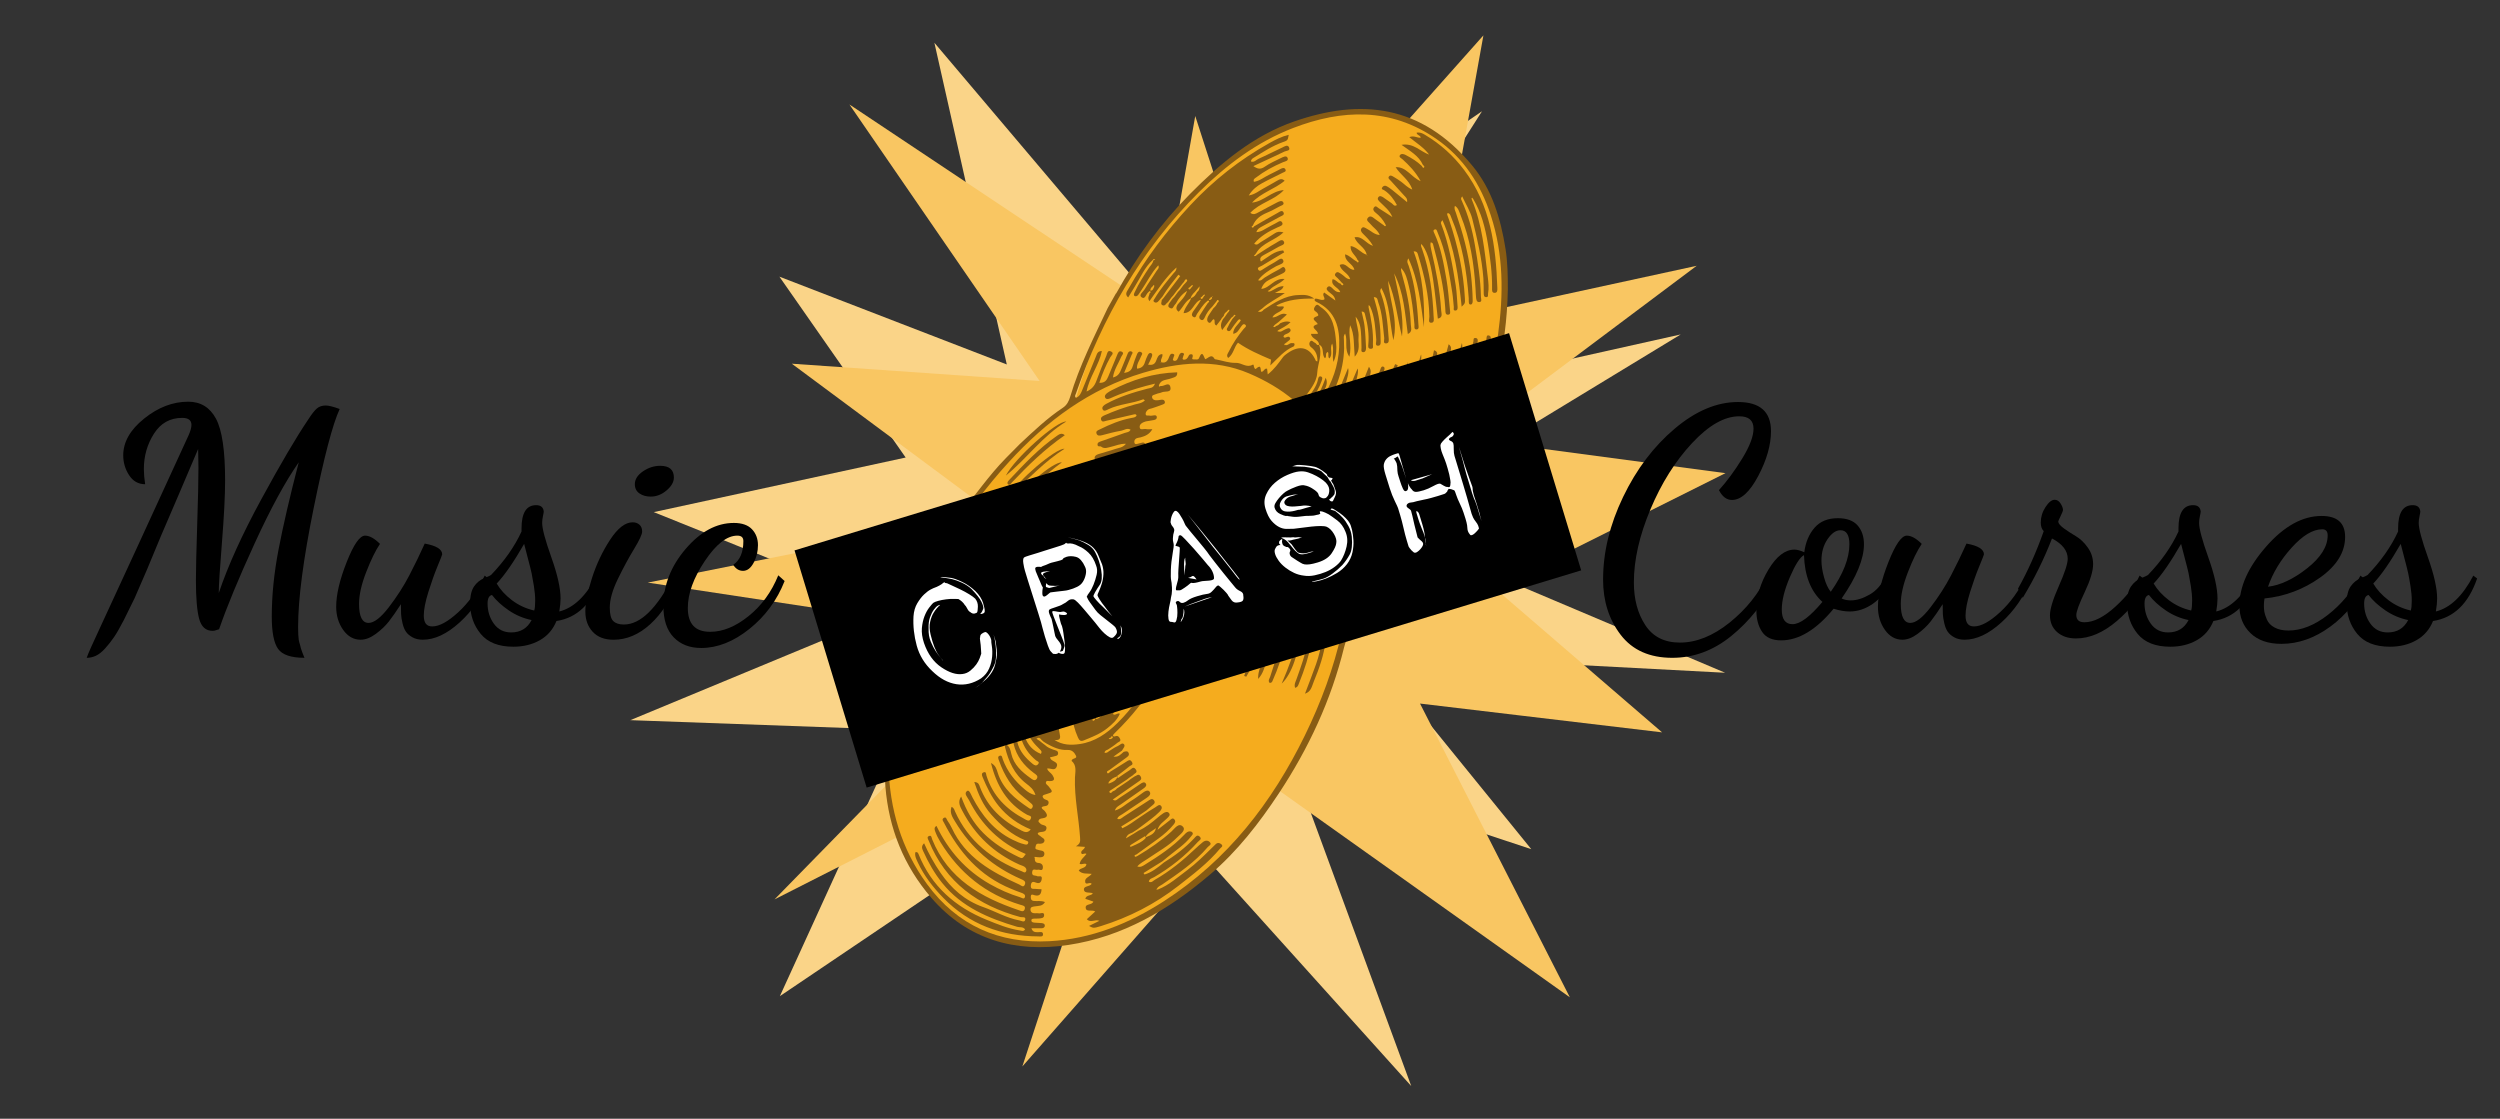 <svg xmlns="http://www.w3.org/2000/svg" width="441.121" height="197.4" viewBox="0 0 441.121 197.4"><rect x="0" y="0" width="441.121" height="197.4" fill="#333333" stroke="none"/><path fill="#FAD488" d="M242.254 115.426l62.14 3.28L241.88 92.25l54.683-33.242-70.13 15.66 35.063-55.038-54.705 37.433-41.92-49.52 12.777 56.766-40.123-15.494 22.28 31.916-44.45 9.63 42.83 17.232-46.965 19.478 47.84 1.728-21.455 46.972 50.742-34.25 2.05 33.045 14.47-31.972 44.145 49.04-20.432-55.573 41.613 13.775"/><path fill="#F9C662" d="M263.78 103.813l40.68-20.327-45.764-6.098 40.68-30.492-46.78 10.163 9.15-50.82-40.678 45.738-10.17-31.51-6.102 34.56-54.916-36.592 33.56 48.787-43.73-3.05 35.594 26.428-61.018 12.198 67.12 10.164L136.66 158.7l64.07-32.525-20.34 62 43.73-49.803L277 175.978l-26.44-51.836 42.71 5.082"/><path fill="#F5AC1E" d="M255.02 24.906c-15.757-13.254-42.22-.463-57.48 26.862-14.384 25.757-13.39 54.095.74 65.36 14.044 11.2 37.254 2.59 53.293-21.18 16.992-25.186 19.096-57.878 3.447-71.042z"/><path fill="#F5AC1E" d="M224.71 66.816c-17.348-9.868-43.41 3.818-58.21 30.568-14.803 26.75-12.74 56.435 4.607 66.303s43.408-3.818 58.21-30.568c14.8-26.75 12.74-56.435-4.608-66.304z"/><g fill-rule="evenodd" clip-rule="evenodd" fill="#885C14"><path d="M266.054 51.066c-.173 10.484-2.723 20.392-7.077 29.912-5.144 11.245-11.79 21.452-20.375 30.373-.775.806-1.173 1.784-1.433 2.848-2.28 9.312-6.265 17.856-11.55 25.835-3.458 5.222-7.285 10.158-12.046 14.22-7.292 6.22-15.435 11.037-25.066 12.48-9.41 1.41-17.81-.924-24.21-8.36-4.81-5.588-7.465-12.172-8.066-19.55-.368-4.508.162-9.008.188-13.494.033-5.636 2.136-10.608 3.598-15.794 1.122-3.98 3-7.688 4.99-11.32 1.354-2.474 2.38-5.146 4.207-7.336 2.775-3.325 5.21-6.93 8.258-10.033l2.477-2.507c2.43-2.26 4.817-4.558 7.598-6.396.708-.47 1.06-1.177 1.29-1.956 1.627-5.446 4.19-10.495 6.603-15.607 1.502-2.603 1.42-2.62 1.502-2.603 3.574-6.42 7.854-12.312 13.023-17.542 5.35-5.412 11.183-10.31 18.422-12.818 11.72-4.062 22.376-2.998 31.354 7.757 3.492 4.182 5.05 9.357 5.902 14.71.38 2.377.413 4.772.412 7.182zm-33.14 19.274c-.14.156-.443.384-.302.504.274.232.447-.062.564-.31l.206-.374c1.72-2.715 2.766-5.687 2.912-8.883.153-3.347-.572-6.384-4.003-8.007-.19-.09-.45-.23-.26-.556.542-.1 1.048.382 1.638.14.17-.405-.464-.776-.023-1.24l1.98 1.416c-.145-.93-.763-1.154-1.18-1.55-.237-.225-.525-.47-.234-.795.278-.31.58-.12.824.124.375.373.72.803 1.452.736-.315-.916-1.747-1.06-1.36-2.277.61.046.88.68 1.434.79.072.194.292.36.402.248.198-.202-.097-.305-.218-.43-.237-.266-.463-.543-.717-.793-.247-.244-.685-.458-.377-.855.343-.444.698-.062 1.032.135.5.294.835.904 1.56.9-.328-1.116-1.636-1.4-1.85-2.508 1.126-.58 1.59.984 2.582.84-.254-1.095-1.724-1.385-1.63-2.722.852.254 1.326.903 1.996 1.24.112.058.186.31.338.137.1-.113.034-.293-.143-.37-.317-.857-1.347-1.375-1.215-2.47 1.164.18 1.8 1.26 2.865 1.55l-.01.154.1-.013-.12-.123c-.217-1.353-1.727-1.812-2.15-3.104 1.387-.285 1.983 1.12 3.26 1.51-.53-.966-1.18-1.542-1.782-2.152-.272-.275-.496-.603-.248-.942.293-.4.642-.07.947.078.722.35 1.287 1.033 2.27 1.102-.386-.898-1.15-1.316-1.655-1.952-.245-.31-.817-.603-.467-1.05.448-.572.91-.11 1.325.2.508.38 1.028.74 1.543 1.11.09.123.21.196.33.068.032-.036-.047-.175-.075-.267-.43-.83-1.037-1.507-1.77-2.082-.308-.243-.516-.557-.232-.917.31-.392.567.007.802.152.82.508 1.62 1.045 2.43 1.57-.462-1.15-1.374-1.84-2.17-2.632-.25-.25-.593-.54-.285-.907.248-.297.603-.094.867.08.498.328.966.702 1.467 1.025.26.166.425.636.92.31-.57-1.037-1.233-1.958-2.236-2.603-.172-.11-.55-.14-.38-.47.13-.252.443-.422.716-.29.39.188.747.453 1.088.724.847.672 1.676 1.368 2.603 2.13.093-.684-.288-.906-.54-1.19-.768-.864-1.552-1.716-2.33-2.574-.203-.226-.587-.454-.315-.783.245-.297.596-.047.86.11.444.264.88.544 1.298.85.59.433 1.077 1.014 1.945 1.37-.554-1.768-2.092-2.572-2.94-3.953 1.895-.114 2.7 1.75 4.422 2.472-.907-1.65-2.028-2.792-3.224-3.878-.21-.192-.684-.36-.437-.715.215-.31.655-.217.99-.043 1.025.536 2.018 1.126 2.855 1.94.105.134.203.432.36.312.24-.182-.018-.358-.162-.503-.708-1.595-2.205-2.393-3.767-3.53 2.174-.358 3.325 1.2 4.876 1.727-.92-1.254-2.254-2.05-3.508-3.082.868-.364 1.42.2 2.04.092-.1-.477-.714-.41-.74-.876.575-.127 1.024.104 1.48.376 2.713 1.61 5.013 3.685 6.903 6.2 4.644 6.175 5.606 13.398 5.86 20.813.013.35.034.835-.42.868-.59.043-.514-.5-.51-.875.032-2.645-.322-5.25-.75-7.85-.456-2.757-1.134-5.435-2.59-7.86-.063-.073-.17-.218-.182-.21-.162.1-.1.238-.04.372 1.818 4.375 2.254 9.038 2.81 13.672.112.948.22 1.908.045 2.864-.044.24.108.636-.31.644-.44.008-.448-.373-.456-.697-.02-.878.007-1.76-.06-2.635-.272-3.557-1.095-7.02-1.954-10.462-.34-1.36-1.15-2.606-1.787-3.99-.32.386-.168.553-.09.726 1.133 2.525 1.878 5.166 2.338 7.89.513 3.034 1.006 6.07 1.062 9.156.005.308.255.835-.27.883-.52.047-.558-.48-.596-.876-.046-.477-.057-.957-.085-1.436-.26-4.484-.955-8.882-2.663-13.07-.23-.56-.358-1.21-.973-1.595-.19.466.037.83.158 1.183 1.22 3.554 2.22 7.158 2.66 10.904.182 1.55.292 3.098.316 4.655.005.304-.063.655-.355.668-.365.017-.32-.378-.34-.648-.01-.16.008-.32-.004-.48-.367-4.876-1.15-9.662-3.073-14.203-.14-.332-.183-.735-.66-.82-.036.156-.088.24-.067.303.113.34.252.67.366 1.007 1.524 4.48 2.506 9.068 2.762 13.8.047.862-.005.865-.577 1.423-.534-5.204-1.218-10.326-3.38-15.267-.376.386-.284.53-.23.676 1.34 3.488 1.984 7.143 2.56 10.81.198 1.257.233 2.54.336 3.812.024.295-.027.625-.372.645-.47.028-.27-.386-.296-.62-.1-.83-.13-1.67-.264-2.497-.58-3.624-1.11-7.262-2.6-10.665-.11-.25-.155-.638-.508-.518-.376.127-.168.446-.053.697 1.178 2.568 1.64 5.333 2.12 8.08.316 1.806.436 3.646.63 5.473.03.3.13.737-.298.784-.494.054-.51-.384-.517-.756-.002-.12-.01-.238-.018-.358-.233-3.766-1.104-7.41-2.086-11.034-.07-.263-.063-.57-.497-.608-.095.482.02.942.128 1.404.816 3.502 1.508 7.026 1.733 10.624.034.53.355 1.225-.592 1.426-.27-2.285-.484-4.546-.82-6.79-.517-3.464-1.22-5.476-2.104-6.395-.125.337.05.617.153.916 1.35 3.843 1.852 7.833 2.027 11.875.02.428.212 1.163-.48 1.12-.513-.03-.255-.728-.265-1.108-.09-3.706-.886-7.278-1.978-10.797-.095-.3-.115-.737-.803-.687 1.636 4.345 1.956 8.82 1.826 13.363-.56-4.084-.938-8.195-2.755-12.134-.367.603-.07.943.05 1.3 1.128 3.363 1.518 6.848 1.722 10.363.02.326.166.863-.326.88-.512.018-.346-.537-.374-.855-.21-2.308-.447-4.614-1.008-6.867-.274-1.105-.494-2.257-1.363-3.117-.015.334.044.64.13.94.84 2.966 1.494 5.967 1.605 9.058.02.548.34 1.266-.536 1.644-.5-3.678-.705-7.354-2.41-10.702.748 3.677 1.77 7.317 1.387 11.136-.838-3.284-1.108-6.696-2.453-9.836.25 3.51 1.816 6.883.928 10.495-.675-3.04-.542-6.26-2.12-9.203-.347.483-.138.763-.034 1.056.873 2.472 1.146 5.047 1.316 7.64.028.43.15 1.038-.43 1.074-.615.04-.303-.594-.34-.91-.252-2.138-.293-4.312-1.06-6.36-.124-.333-.05-.9-.784-.895.102.365.19.698.287 1.028.616 2.082.912 4.21.91 6.38 0 .45.175 1.168-.46 1.17-.587.004-.263-.682-.296-1.053-.183-2.017-.232-4.055-1.123-5.937l-.22-.184c-.008.13-.014.258-.02.386.466 2.148.876 4.305.765 6.52-.016.31.197.826-.392.81-.53-.014-.44-.494-.412-.83.153-1.733-.102-3.42-.552-5.087-.073-.272-.056-.664-.64-.655.184.868.428 1.697.524 2.542.145 1.266.2 2.543.262 3.818.018.36-.074.83-.52.805-.443-.025-.266-.5-.28-.787-.033-.638-.008-1.28-.05-1.917-.076-1.163-.054-2.358-.984-3.57.108 1.408.613 2.51.51 3.665-.096 1.052.403 2.248-.676 3.397-.185-2.062-.007-3.882-.807-5.55-.4 1.766.36 3.543-.127 5.57-.973-1.386-.242-2.82-.753-4.087-.38.455-.188.9-.208 1.31-.02.436.04.875.03 1.31-.104 4.077-1.617 7.687-3.722 11.09-.3.487-.383.776.02 1.33 3.23 4.437 6.142 9.04 7.037 14.612.322 2.01.763 4 1.052 6.014.562 3.918 1.16 7.85-.133 11.76.358.15.46-.212.612-.393 3.6-4.287 6.874-8.802 9.796-13.586 6.282-10.29 10.834-21.218 12.49-33.234.978-7.11.993-14.164-1.28-21.093-1.808-5.513-4.814-10.163-9.627-13.485-8.025-5.54-16.614-5.235-25.256-1.906-6.37 2.453-11.784 6.52-16.61 11.318-10.13 10.07-17.047 22.118-21.706 35.536-.075.217-.297.497.014.75.67-.265.896-.857 1.136-1.454.79-1.958 1.585-3.913 2.393-5.863.174-.418.264-.95 1.04-.932-.526 2.51-2.207 4.56-2.707 7.143.944-.42 1.43-1.028 1.733-1.874.538-1.5 1.156-2.97 1.76-4.443.15-.366.19-1.047.8-.77.685.312.072.713-.112 1.046-.785 1.416-1.402 2.898-1.925 4.495.94.063 1.31-.44 1.578-1.114.503-1.258 1.018-2.51 1.55-3.757.15-.35.304-.88.824-.62.514.254.023.637-.085.897-.493 1.183-1.27 2.255-1.465 3.654.99-.207 1.258-.916 1.54-1.62.354-.885.71-1.77 1.086-2.647.12-.28.362-.464.675-.295.334.18.057.413-.02.602-.41 1.014-.837 2.02-1.31 3.153.9-.106 1.31-.472 1.513-1.163.212-.724.483-1.432.766-2.13.12-.296.336-.597.732-.357.375.227.07.485-.016.72-.257.714-.81 1.337-.72 2.18.8-.06 1.207-.472 1.405-1.167.12-.418.31-.818.496-1.214.102-.22.298-.456.548-.367.354.125.223.484.14.71-.158.442-.396.856-.63 1.34.673.096 1.13 0 1.404-.655.21-.506.33-1.167 1.098-1.223.183.556-.46.972-.15 1.49l-.154.005.03.098.103-.133c.903.223 1.175-.398 1.43-1.06.104-.268.258-.53.61-.435.487.133.118.442.103.67-.013.176-.235.377.016.514.234.127.493.038.634-.17.15-.224.23-.497.34-.748.12-.27.277-.52.622-.43.506.135.093.435.095.66.002.17-.227.345.013.52.55.08.78-.273.973-.693.095-.205.277-.27.494-.25.215.022.21.175.218.343.01.21-.34.594.232.56.304-.02.728.132.87-.226.64-1.604.843-.087 1.112.197.614-.253 1.11-1 1.636-.055.04.074.216.082.333.104 1.135.22 2.278.637 3.402.592 1.03-.042 1.892.938 2.964.34.252-.14.196.245.264.396.08.175.163.477.38.277.957-.89.73.26.885.562.53.027.523-.708 1.04-.528l.112.99c1.11-.85 1.88-1.94 2.67-3.014.208-.282.514-.503.804-.712 2.166-1.554 3.965-1.072 5.016 1.33.022.05.14.06.275.11.05-1.036-.262-1.865-1.092-2.492-.378-.286-.438-.747-.156-1.055.28-.306.533.16.81.255.256.087.33.575.733.33l-.025-.026c.68 1.708-.21 3.343-.304 5.012-.102 1.822-1.517 3.21-2.477 4.742.427.165.653.004.81-.247.642-1.047 1.502-1.975 1.777-3.226.068-.31.125-.746.528-.644.415.105.22.564.135.813-.19.56-.45 1.104-.735 1.625-.4.733-.85 1.44-1.277 2.156-.014.098-.073.246-.033.282.107.095.185 0 .228-.11 1.256-1.2 1.87-2.772 2.54-4.54.647 1.436-.512 2.22-.73 3.23-.09.158-.18.31-.27.462zm.923 11.417c-.075-.5-.122-.85-.182-1.197-.055-.32.042-.557.363-.655.304-.092.42.145.55.347.106.168.21.34.32.504.147.22.385.365.604.225.274-.175.054-.433-.046-.624-.426-.812-.884-1.606-1.306-2.42-3.017-5.813-7.916-9.57-13.766-12.057-6.137-2.61-12.47-1.954-18.668-.1-9.454 2.827-17.1 8.548-23.657 15.706-4.01 4.377-7.58 9.137-10.55 14.34-1.974 3.458-3.85 6.96-5.356 10.62-1.507 3.66-2.523 7.52-3.536 11.358-.292 1.108-.095 2.07.59 2.898.42.508.426.975.31 1.54-.63 3.09-1.323 6.17-1.258 9.353.01.426-.03.848-.65 1.335.077-4.323.326-8.38.977-12.425-.57.198-.586.636-.643.982-.738 4.495-1.28 8.99-1.16 13.58.198 7.69 2.252 14.713 6.806 20.943 5.34 7.308 12.735 10.53 21.584 10.064 7.347-.387 14.062-3.095 20.233-7.075 11.212-7.232 19.06-17.397 24.834-29.204 5.75-11.754 8.896-24.153 8.037-37.37-.023-.36.193-.82-.326-1.038-.46.403-.41.95-.367 1.456.285 3.488-.387 6.928-.498 10.396-.016.51-.076 1.02-.815 1.303.22-3.018.522-5.912.408-8.812-.025-.638.738-1.766-.737-1.923-.025-.003-.086-.274-.035-.325.992-.994-.228-2.14.22-3.185.092-.22.067-.725-.424-.673-.415.044-.196.39-.23.646-.152 1.2-.05 2.39.05 3.58.09 1.084.2 2.15.21 3.253.015 1.987-.333 3.925-.4 5.89-.018.465-.025 1.03-.57 1.408-.207-.708-.127-1.342-.094-1.964.205-3.92.096-7.824-.435-11.715-.08-.607-.162-1.207-.9-1.61.993 5.312.242 10.5-.727 15.695.026-5.286.366-10.576-.76-15.946-.91 1.44-.144 2.683-.124 3.935.06 3.85-.406 7.657-.827 11.47-.04.368.062.968-.495.91-.585-.06-.297-.647-.258-.978.285-2.422.334-4.85.376-7.286.036-2.08-.607-4.096-.408-6.18.032-.327-.133-.803-.576-.77-.425.03-.346.442-.296.763.75 4.842.188 9.636-.523 14.426-.06.408-.133.792-.728.828.71-5.766 1.048-11.496-.813-17.1.573 5.73.795 11.424-.957 17.01-.18-.308-.222-.614-.173-.905.778-4.545.324-9.07-.226-13.59-.026-.215.168-.65-.33-.59-.333.042-.427.325-.422.63.003.2 0 .402.03.598.502 3.193.085 6.384-.063 9.57-.073 1.583-.022 3.206-.6 4.735-.09.238-.022.67-.42.588-.433-.09-.297-.457-.22-.784.496-2.074.598-4.175.553-6.306-.05-2.408-.31-4.792-.564-7.18-.018-.154-.224-.357-.384-.41-.17-.057-.21.17-.247.32-.08.307-.162.596-.132.934.063.712.574 1.61.438 1.994-.534 1.497.034 2.975-.248 4.452-.375 1.955-.32 3.98-.74 5.938-.082.373-.065 1.025-.474.963-.553-.085-.242-.72-.217-1.09.118-1.715.32-3.422.44-5.136.117-1.72.154-3.443-.333-5.168-.86.478-.63 1.217-.605 1.863.115 3.248-.177 6.454-.914 9.62-.07.3-.07.72-.516.668-.506-.06-.312-.518-.24-.753.773-2.562.655-5.22.846-7.84.1-1.404-.215-2.78-.538-4.142-.058-.24-.103-.625-.503-.53-.43.1-.14.46-.178.698-.023.152.034.316.056.474.54 3.837.373 7.65-.39 11.442-.073.36-.002.98-.567.845-.523-.125-.205-.69-.148-1.03.22-1.302.41-2.603.416-3.927.01-2.248-.106-4.485-.517-6.702-.06-.325.063-.86-.396-.803-.47.06-.276.595-.218.915.69 3.803.126 7.565-.337 11.332-.055.445-.197.82-.674.99-.26-.45-.052-.84 0-1.213.478-3.38.767-6.756.023-10.132-.067-.305.09-.9-.416-.824-.522.08-.338.647-.28 1.018.217 1.38.574 2.743.465 4.16-.166 2.15-.338 4.3-.506 6.45-.025.315.007.66-.483.708-.19-3.65.74-7.383-.715-10.998-.537.396-.41.865-.358 1.335.333 3.052.854 6.103.106 9.167-.08.334-.042.86-.49.805-.485-.06-.27-.56-.253-.897.004-.08.015-.16.027-.238.47-2.88.334-5.728-.452-8.543-.063-.226-.018-.534-.333-.537-.373-.004-.412.317-.41.603.003.197.04.398.087.59.686 2.775.26 5.568.133 8.355-.015.326-.088.725-.516.638-.46-.093-.257-.506-.196-.788.188-.865.29-1.733.2-2.618-.26-2.492-.202-5.037-1.304-7.386-.177-.377-.366-.97.066-1.197.476-.25.738.3.98.663.137.205.27.41.41.625.925-.86-1.418-2.18.552-2.768.117.205.21.435.36.614.186.22.203.758.615.573.38-.17.125-.567 0-.843-.327-.724-.134-1.256.467-1.708.48.36.456 1.288 1.043 1.093.64-.214.078-.793-.018-1.215-.08-.348.026-.652.368-.795.38-.16.7-.11.85.352.07.21.12.535.43.44.3-.09.362-.37.305-.69-.056-.31-.094-.64-.046-.95.032-.21.178-.47.354-.58.275-.174.39.15.555.307.22.207.225.832.74.482.37-.25.206-.65.02-.972-.432-.745.03-1.017.632-1.157.623-.145.29.77.85.78.383-.393.428-.877.31-1.414-.07-.306-.153-.606.27-.796.486-.22.646.074.827.4.108.2.174.505.475.42.292-.08.418-.365.45-.654.032-.317.003-.64.04-.957.072-.594.286-.834.813-.306.205.205.394.625.764.394.32-.2.33-.603.34-.976.012-.48-.21-1.006.19-1.44.125.063.2.09.265.132.438.292.7 1.102 1.27.86.592-.25.35-.962.24-1.513-.07-.34.02-.66.354-.813.49-.225.61.193.773.502.144.272.344.47.664.37.364-.113.46-.404.384-.765-.04-.195-.087-.392-.1-.59-.025-.442-.055-1.004.397-1.148.4-.128.43.474.647.73.122.144.172.404.408.375.273-.034.374-.304.44-.52.064-.22.047-.473.032-.71-.022-.376-.02-.767.407-.89.422-.12.478.313.662.552.158.203.242.595.577.494.314-.094.313-.446.235-.72-.124-.438-.29-.962.153-1.2.434-.23.673.387 1.24.657zm7.71 24.737l-.354-.324c-.87 1.272-2.24 2.12-3.013 3.475l.308.265 3.06-3.416z"/><path d="M205.293 152.233c1.98-1.216 3.82-2.605 5.413-4.307.265-.283.523-.73.967-.318.493.46-.086.688-.31.938-2.23 2.486-4.817 4.53-7.7 6.217-.342.2-.862.252-.953.8.482.27.747-.148 1.06-.327 2.653-1.512 4.99-3.436 7.198-5.527.405-.385.826-.754 1.258-1.106.43-.35.944-.375 1.287.037.328.397-.216.598-.413.83-2.27 2.686-5.157 4.624-8.02 6.593-.32.22-.72.34-.926.712l-.134.188.294-.01c1.96-.772 3.508-2.18 5.165-3.41 1.572-1.17 2.956-2.56 4.353-3.933.228-.224.454-.45.69-.666.323-.298.67-.235.97.014.43.356-.033.554-.2.755-2.13 2.577-4.787 4.575-7.397 6.612-4.093 3.195-8.653 5.525-13.605 7.072-1.38.432-1.4.374-2.132-.016.584-.29 1.14-.563 1.834-.908-.823-.324-1.565.452-2.22-.287.45-.414.924-.85 1.478-1.355-.588-.384-1.59.18-1.68-.646-.088-.78 1.114-.423 1.35-1.103-.468-.16-.936-.323-1.415-.49.175-.755 1.025-.45 1.322-.98-.543-.21-1.45.036-1.56-.556-.144-.8 1-.54 1.36-1.107-.31-.41-1.022.294-1.143-.294-.16-.78.754-.905 1.145-1.465-.817-.1-1.66.104-2.29-.57.3-.55 1.25-.344 1.363-1.134-.38-.267-.768.145-1.2-.062.126-.747.792-1.176 1.198-1.748-.325-.25-.738.24-.886-.096-.226-.515.525-.616.618-1.15l-1.59-.11c.797-.457.775-.85.73-1.57-.23-3.532-1.022-7.014-.897-10.593.03-.867.38-2.13-.6-2.887.034-.56 1.07-.34.78-.92-.26-.52-.664-1.064-1.47-1.02-1.363.077-2.567-.477-3.726-1.13l-.562-.36-.345-.317c-.22-.295-.466-.49-.88-.168.218.14.412.266.605.392l.357.297.588.442c.406.406.93.604 1.452.796.364.133.863.143.823.683-.035.466-.524.405-.834.532-.175.07-.38.072-.564.104-.004.862 1.705.675 1.088 1.805-.35.64-1.02.097-1.63.198.16.542.68.746.934 1.142.36.56.536 1.066-.446 1.08-.257.002-.6-.166-.696.21-.08.314.26.46.43.666.863 1.056.863 1.046-.394 1.434-.356.11-.912.202-.435.75.273.31 1.033.196.85.913-.156.604-.855.308-1.193.643-.006.342.325.416.49.614.566.67.712 1.192-.407 1.34-.29.04-.565.11-.65.43-.062.235.185.312.292.463.3.415 1.25.185 1.107.946-.145.76-1.04.395-1.52.75-.03.352.312.397.48.572.263.273.815.41.68.873-.122.412-.605.474-1.012.436-.47-.042-.484.278-.56.594-.105.443.254.41.487.502.11.044.23.064.35.082.43.064.815.2.718.738-.08.446-.473.486-.84.487-.236 0-.473-.045-.71-.07l-.267.01.138.113c-.027.476.027.902.638.938.627.036.873.44.77.97-.106.535-.598.134-.9.23-.342.11-.912-.357-.973.448-.057.733.535.502.87.68.282.148.91-.224.83.455-.068.565-.324.972-1.05.68-.406-.166-.814-.248-.88.49-.072.788.437.583.82.627.348.04.7.045 1.07.065-.042.894-.39 1.292-1.284 1.04-.212-.06-.577-.275-.61.23-.025.386.032.727.514.79.616.08 1.263-.107 1.984.2-.458.773-1.18.653-1.792.758-.36.062-.78.073-.768.56.012.49.36.67.825.657.2-.005.41-.04.597.01.34.088.946-.303.99.268.05.645-.596.615-1.068.654-.2.017-.402-.006-.6.01-.23.02-.556-.012-.58.283-.028.352.303.41.58.433.4.035.8.034 1.197.074.283.027.598.104.59.46-.01.334-.283.453-.59.456-.554.005-1.107 0-1.774 0 .245.726.708.683 1.173.69.325.004.837-.175.875.333.042.55-.5.41-.81.41-6.517-.022-12.21-2.1-16.812-6.827-1.792-1.84-3.362-3.854-4.457-6.197-.264-.567-.582-1.14-.453-1.805.333-.145.473.082.558.292 2.28 5.677 6.468 9.353 12.05 11.62 1.89.77 3.764 1.544 5.793 1.86.335.05.697.256.97-.188-.365-.495-.93-.31-1.392-.446-5.036-1.487-9.794-3.47-13.218-7.713-1.385-1.717-2.467-3.624-3.372-5.635-.202-.45-.387-.878.16-1.394.822 1.88 1.792 3.593 2.91 5.23 1.904 2.782 4.3 4.89 7.527 6.03 2.135.755 4.118 1.93 6.375 2.352.345.065.9.43 1.027-.105.15-.633-.522-.396-.853-.485-7.45-2.018-13.186-6.09-16.17-13.467-.114-.28-.392-.64.03-.827.48-.21.47.317.567.56 2.8 6.98 8.63 10.264 15.29 12.52.328.11.834.41 1.04-.147.234-.64-.34-.68-.75-.805-6.123-1.86-10.765-5.606-14.096-11.035-.377-.615-.697-1.248-.946-1.926-.137-.375-.198-.688.23-.963 2.1 4.367 5.172 7.85 9.403 10.26 1.703.97 3.485 1.762 5.36 2.337.276.086.673.415.83.006.175-.46-.222-.674-.65-.812-.604-.194-1.188-.452-1.778-.692-5.548-2.26-9.183-6.465-11.84-11.658-.132-.255-.447-.582-.05-.836.443-.283.5.217.645.433.29.43.57.873.786 1.342 2.412 5.196 7.028 7.763 11.927 9.978.254.115.732.64.974-.038.193-.542-.202-.723-.658-.92-4.94-2.146-8.854-5.5-11.635-10.12-.452-.752-1.046-1.58-.652-2.64.455.2.49.54.614.815 2.375 5.27 6.563 8.513 11.812 10.572.24.093.53.365.722 0 .17-.323-.022-.645-.3-.825-.262-.17-.584-.24-.873-.37-4.458-2.004-7.825-5.177-10.082-9.503-.374-.72-.86-1.527-.2-2.51.9 2.474 2.114 4.645 3.932 6.458 1.808 1.805 3.932 3.12 6.21 4.214.665.318.675.296 1.265-.53-4.54-1.905-7.826-5.145-10.02-9.51-.255-.507-.998-1.178-.302-1.63.353-.228.686.722.927 1.183 1.65 3.146 3.78 5.815 7.045 7.43.683.34 1.37.64 2.11.815.25.06.505.126.628-.134.192-.406-.208-.46-.432-.55-2.436-.974-4.354-2.643-6.057-4.572-1.44-1.632-2.28-3.587-2.99-5.73.77.018.857.49 1 .866 1.355 3.604 3.967 6.003 7.33 7.696.558.28 1.085.502 1.633-.2-2.25-.92-4.136-2.282-5.654-4.142-1.252-1.534-2.092-3.29-2.843-5.102-.138-.33-.22-.667.154-.818.51-.208.448.295.528.554 1.113 3.572 3.527 6 6.77 7.694.33.172.76.497 1.033-.028.31-.597-.35-.587-.616-.737-3.538-1.996-5.396-5.144-6.387-9.145.85.437 1.004 1.13 1.192 1.728.903 2.864 3.082 4.583 5.42 6.17.214.143.45.38.688-.017.194-.324.033-.532-.184-.723-.42-.368-.845-.732-1.286-1.076-2.155-1.677-3.484-3.91-4.387-6.44-.122-.344-.357-.76.1-.923.423-.15.443.37.538.626.794 2.16 2.163 3.894 3.917 5.347.518.43 1.05.832 1.85.96-.285-.992-.967-1.514-1.645-2.037-2.104-1.625-3.1-3.897-3.716-6.388-.033-.138.04-.303.075-.547.774.35.875 1.046 1.014 1.66.452 1.98 1.85 3.214 3.39 4.318.28.2.794.667 1.13.104.297-.494-.185-.74-.55-1.014-1.742-1.303-3.036-2.93-3.546-5.096-.118-.502-.242-1.004-.02-1.565.585.194.56.713.655 1.147.374 1.693 1.46 2.887 2.75 3.945.326.27.654.373.934.03.345-.42-.173-.515-.363-.67-1.265-1.05-2.173-2.33-2.638-3.91-.068-.23-.353-.534.046-.722.47-.22.527.202.624.48.498 1.427 1.405 2.45 2.822 3.01.266-.432 0-.62-.233-.856-.446-.455-.916-.903-1.28-1.42-.98-1.387-.928-1.635.675-1.993 1.473-.33 2.597-1.393 4.042-1.738l.21.174c-.33.73-.275 1.498-.106 2.23.172.747.19 1.266-.905 1.145 1.444.938 2.942.937 4.438.722 2.683-.386 4.786-1.856 6.67-3.71 2.638-2.6 4.72-5.6 6.46-8.852.412-.772.408-.775 1.164-1.15.37.814-.08 1.442-.443 2.068-2.08 3.57-4.63 6.77-7.6 9.644-.14.136-.265.288-.386.42.063.32.254.26.45.196.457-.153.675.154.824.485.203.45-.275.497-.484.686-.264.238-.568.433-.855.646l-.82.544c-.266.104-.547.19-.6.553.36.11.582-.097.81-.28l.91-.58c.205-.105.403-.228.617-.313.368-.146.764-.685 1.096-.332.31.33-.157.764-.345 1.132l-1.498 1.06c.895.15 1.304-.43 1.796-.84.34-.072.718-.243.892.24.135.375-.154.583-.402.767-1.002.745-2.016 1.476-3.024 2.21-.218.12-.58.235-.333.535.133.16.376-.127.536-.273.942-.584 1.893-1.155 2.823-1.758.355-.23.635-.456.956.054.344.547-.202.596-.422.778-.736.61-1.506 1.18-2.263 1.763.078.103.154.207.23.31.69-.47 1.366-.962 2.075-1.402.31-.192.623-.747 1.063-.13.438.615-.256.69-.457 1.003-.24.164-.482.326-.724.49l-.38.3-.72.48-.714.475-.534.354-.847.55c-.173.1-.39.268-.223.43.22.215.394-.06.55-.214.29-.087.537-.23.71-.487.185-.12.37-.238.556-.356l.764-.515.73-.49.374-.3.72-.48c.34-.095.673-.57 1.025-.043.374.56-.1.787-.448 1.032-1.465 1.03-2.938 2.05-4.43 3.09.492.395.79-.044 1.096-.24 1.272-.822 2.53-1.668 3.778-2.524.326-.223.694-.426.94-.066.244.352-.07.653-.385.873-1.342.936-2.686 1.87-4.017 2.82-.373.266-.842.446-1.05 1.077 1.148-.307 1.89-1.11 2.774-1.645.784-.475 1.523-1.024 2.263-1.567.356-.262.826-.45 1.076-.14.335.416-.057.815-.423 1.065-1.45.988-2.92 1.95-4.372 2.936-.317.214-.738.328-.89.817.51.207.813-.187 1.138-.392 1.416-.893 2.807-1.826 4.22-2.725.35-.223.8-.632 1.143-.116.335.504-.226.758-.53 1.043-.262.245-.543.47-.815.703-.51.344-1.023.688-1.535 1.03l-2.926 1.81c.064.105.13.21.195.313 1.083-.483 2.028-1.21 3.003-1.882.52-.347 1.04-.695 1.558-1.043.44-.27.88-.54 1.32-.812.293-.184.637-.55.935-.233.335.354.013.78-.252 1.054-.443.456-.943.863-1.446 1.256-.817.638-1.657 1.248-2.487 1.87l-.858.552c-.417.173-.89.276-1.144 1.02.57-.337.96-.568 1.347-.8l.89-.56c1.256-.553 2.306-1.404 3.34-2.28.334-.284.675-.565 1.042-.804.307-.2.718-.35.985-.023.297.362-.037.63-.3.896-.62.624-1.446 1.052-1.716 2.062.725-.568 1.44-1.146 2.175-1.7.23-.173.485-.505.804-.123.26.31.098.588-.113.852-.78.97-1.712 1.777-2.712 2.51-1.283.94-2.575 1.868-3.864 2.8-.155.075-.457.095-.31.345.112.192.32-.03.485-.08 2.125-1.267 4.158-2.654 6-4.322.557-.504 1.264-1.624 2.005-.84.595.63-.467 1.345-.98 1.866-1.523 1.55-3.453 2.562-5.218 3.793-.613.43-1.318.736-1.848 1.357.557.213.96-.072 1.342-.31 2.477-1.542 4.914-3.14 6.942-5.27.165-.174.328-.364.53-.48.293-.17.67-.193.893.056.24.267-.066.513-.227.72-1.112 1.447-2.65 2.41-4.032 3.552-.334.277-.674.55-1.01.824-1.115.692-2.228 1.385-3.34 2.077l.174.257c1.31-.378 2.334-1.225 3.36-2.067zm-9.3-22.1l-.374.18c.2.194.392.094.585-.014.114-.097.265-.212.09-.35-.19-.15-.226.074-.3.182zm-.118 8.04c.52-.213 1.057-.41 1.347-1.21-.765.216-1.213.55-1.582 1.015l-.06.284c.098-.03.196-.06.295-.088zm3.87 11.157c.892-.397 1.81-.758 2.455-1.503l-.184-.286-2.46 1.516c-.07.082-.213.198-.194.238.09.195.246.1.384.036zm2.343-1.598c1.197-.365 1.708-.803 1.883-1.603-.656.5-1.415.79-1.882 1.602zM204.773 68.113c.594.12 1.508-.834 1.737.173.25 1.097-.987.668-1.542.95-.278.143-.628.14-.912.276-.3.143-.854.164-.778.587.088.495.59.583 1.067.516.118-.017.238-.028.355-.052.333-.07.703-.087.82.278.136.423-.278.5-.563.605-.56.21-1.12.418-1.69.596-.265.083-.543.097-.766.302-.217.203-.385.463-.35.727.053.405.443.187.682.26.445.138 1.26-.35 1.288.282.026.583-.853.52-1.375.65-.193.046-.4.04-.59.1-.56.17-1.17.468-1.05 1.1.095.5.75.148 1.146.248.29.073.612.014 1.084.014-.53.926-1.273 1.224-2.067 1.443-.23.062-.477.068-.695.153-.347.135-.48.464-.408.784.09.4.448.216.693.17.448-.083 1.076-.46 1.23.152.104.423-.578.694-1.023.857-.713.26-1.676.153-1.692 1.38.457.332 1.306-.5 1.727.416-.62.285-1.194.677-1.822.804-.643.13-.69.556-.615.946.094.482.513.127.79.124.34-.006.68-.043 1.16-.076-.493.845-1.158 1.142-1.928 1.208-.526.045-.703.32-.684.778.026.61.457.222.703.255.402.054.918.058.982.507.06.41-.495.427-.784.605-.166.103-.364.17-.558.21-.434.09-1.034.15-.975.674.074.655.704.194 1.074.293.18.047.418-.05.512.198.092.246-.116.357-.254.48-.362.327-.77.58-1.27.618-.568.042-.755.415-.734.89.024.533.475.23.73.292.427.103 1.002.13.995.657-.007.454-.6.394-.95.515-.676.236-1.367.437-1.823 1.15.708.447 1.558.29 2.297.64-.307.923-1.09.554-1.687.6-.456.036-.848-.042-.82.654.034.79.538.51.927.5.358-.013.76-.38 1.134.31-1.65.35-3.3-.015-5.107.54l.896-.795c-.366-.66-1.678.45-1.52-.74.06-.464.358-1.28 1.232-1.48-.24-.14-.295-.173-.352-.205-.36-.207-1.03.474-1.148-.336-.097-.663.457-.826.975-.998.334-.11.946.043.9-.55-.047-.57-.52-.294-.847-.267-.498.042-.405-.376-.5-.653-.132-.392.04-.602.403-.71.926-.273 1.854-.548 2.75-1.056-.655 0-1.31.025-1.963-.013-.26-.015-.71.24-.745-.295-.027-.412.274-.684.623-.793.722-.228 1.464-.39 2.197-.584.186-.048.394-.078.52-.41-.938.103-1.81-.513-2.72.03-.31.187-.565.28-.68-.236-.094-.415-.105-.667.4-.775.935-.2 1.86-.453 2.788-.684.366-.09.805-.063 1.05-.933-1.398 1.21-2.824-.392-4.12.664 1.04-2.185 3.638-1.395 5.148-2.728-.532-.37-.907.082-1.314.065-.456-.02-1.022.914-1.405-.166-.05-.142-.54.222-.837.316-.318.102-.753.358-.938-.085-.186-.442.166-.767.573-.897 1.024-.33 2.072-.585 3.088-.937.556-.192 1.24-.187 1.825-.897-1.082-.043-1.83.36-2.617.525-.597.124-1.168.443-1.77-.028-.178-.138-.61.11-.633-.336-.022-.415.332-.502.627-.607 1.39-.492 2.788-.96 4.17-1.47.348-.13.803-.097 1.036-.57-.608-.377-1.124.086-1.64.175-1.14.196-2.262.49-3.378.792-.44.12-.85.15-1-.31-.15-.455.325-.582.63-.732 1.755-.867 3.552-1.622 5.49-1.988.343-.065.71-.075.954-.39-.022-.312-.263-.29-.434-.253-1.63.366-3.258.75-4.887 1.126-.335.077-.756.327-.93-.16-.148-.417.214-.635.555-.787 1.75-.78 3.55-1.416 5.398-1.93.586-.162 1.245-.196 1.77-.72-.14-.088-.25-.206-.305-.184-1.976.76-4.15.812-6.084 1.724-.343.162-.826.5-1.058.074-.237-.438.217-.774.613-.992 2.29-1.257 4.76-2.027 7.272-2.686.465-.122 1.05-.065 1.34-.89-2.217.533-4.253 1.14-6.248 1.89-.56.21-1.102.468-1.652.703-.308.13-.688.228-.867-.084-.212-.368.08-.672.385-.89.227-.16.467-.307.714-.434 3.624-1.87 7.435-3.063 11.582-3.18.107.84-.572.876-1.09 1.075-.75.287-1.723.16-2.103 1.133-.082.28-.044.412.26.21z"/><path d="M197.14 112.313c-.212.18-.413.378-.644.528-.117.077-.31.126-.435.084-.274-.094-.18-.33-.073-.488.38-.564.134-.72-.406-.592-.5.117-.683-.012-.572-.52.016-.075.054-.17.025-.225-.514-.995-.518-.997.41-1.825.712-.634 1.34-1.37 2.18-1.854.7 1.103 1.006 2.314 1.036 3.63 1.86-1.485 1.364-3.29.827-5.04-.223-.728-1.078-.892-1.665-1.288-.177-.12-.64-.11-.408-.517.195-.344.542-.354.81-.09 1.078 1.07 2.04 1 3.164-.037.552-.51 1.424-.683 2.162-.983.76-.31 1.293-.115 1.6.7.807 2.154.337 4.343.205 6.52-.016.26-.307.33-.56.332-.395-.768.272-1.757-.5-2.49-.214.47-.08.904-.08 1.332 0 .45.195 1.154-.402 1.176-.49.018-.502-.697-.562-1.165-.068-.535.14-1.13-.348-1.606-.327.93.206 2-.495 2.955-.69-.814-.132-1.896-.783-2.612-.053.08-.14.153-.13.206.24 1.23-.105 2.21-1.15 2.953-1.456 1.04-1.607 2.84-2.45 4.227-.39.644.44.86.03 1.562-.998 1.7-2.157 3.12-4.183 4.13h1.384c-.834 1.362-2.344 1.747-3.495 2.842 1.8.147 2.623-1.812 4.51-1.555-1.212 1.32-2.73 1.885-3.86 2.976 1.528-.096 2.483-1.62 4.057-1.73 0 .616-.707.727-.667 1.292.485.28.79-.535 1.302-.207.093.482-.44.66-.603 1.05.412.383.764-.286 1.227-.046-.49 1.13-1.388 1.898-2.31 2.627-1.2.95-2.623 1.49-4.026 2.065-.584.24-.813.042-1.058-.5-.6-1.327-.946-2.708-1.074-4.147-.062-.702.068-1.34.736-1.774.476-.308.75-.81 1.074-1.268.768-1.082 1.254-2.362 2.488-3.118.717-.44 1.077-1.26 1.194-2.135.137-1.03.134-2.074 1.73-2.01.52.02.79-1.386.677-1.535-.65-.846.244-1.095.45-1.588.128-.078.26-.21.136-.326-.143-.13-.337-.07-.472.083zm-3.136 13.848c-.238.193-.68.182-.67.692.402.04.628-.21.87-.432l.27-.146c.35-.267.978-.29.927-.997-.53.104-.8.46-1.123.737-.09.05-.182.098-.273.147zm-.743.818c-.104-.066-.072-.28-.255-.178-.098.056-.183.135-.273.202.073.068.072.253.24.168.1-.05.185-.122.29-.192z"/><path d="M207.06 103.04c.12 2.308.318 4.607.183 6.93-.087 1.49-.64 2.893-.665 4.38l.03-.026c-.39.15-.497.394-.252.755l.02-.035c-.425-.007-.258.3-.272.51l.023-.036c-.35.116-.968 1.18-.866-.285.036-.508.23-1.546.57-1.993.45-.593-.256-.89-.478-1.38 1.087-.188 1.42-.71.885-1.737-.184-.354-.125-.853-.117-1.284.04-2.207-.14-4.355-.96-6.46-.587-1.513-1.37-2.68-2.973-3.166-.33-.1-.813-.198-.63-.68.2-.514.638-.127.912-.04 1.723.557 2.89 1.78 3.808 3.286.172.282.185.677.565.813l-.01-.025c-.123.275-.122.487.258.505l-.03-.033zM170.424 127.61c-.77.734-.39 1.73-.63 2.6-.88-.12-.872-.744-.89-1.405-.013-.554.46-1.13-.036-1.73-.692 1.222-.12 2.623-.75 3.882-.55-.64-.246-1.42-.57-2.107-.422.316-.196.75-.28 1.09-.08.326-.19.68-.545.694-.43.02-.457-.437-.44-.703.082-1.31.218-2.62.343-3.928.026-.277.183-.482.47-.332.644.338 1.337.142 1.998.248.578.094 1.055.236 1.328.948.49 1.278 1.547 1.98 2.922 2.162.383.05.785.04 1.286.394-1.24.123-2.407-.203-3.376.624-.334.285-1.026-.658-.9-1.264.074-.37.406-.712.07-1.173zM191.694 111.922c.155.283.48-.104.593.125.1.2-.1.48-.255.46-1.136-.14-1.252.99-1.868 1.502-.537-.45-.133-.835.063-1.164.796-1.332 1.66-2.616 2.766-3.726.18-.18 1.105-.497.098-.912-.152-.062-.102-.277.013-.41 1.107-1.285 2.297-2.47 4.01-3.42-.172.74-.464 1.273.177 1.693.225.147.134.51-.108.83-.798 1.048-2.082 1.538-2.902 2.585-.14.18-1.03-.112-1.232.587-.068.236-1.042.614.08.75.04.005.098.294.057.422-.083.257-.31.216-.485.11-.706-.422-.765.2-.974.588-.052.04-.104.082-.155.124.054.01.106.022.16.033-.014-.06-.025-.12-.036-.178zm2.29-3.713c.235-.142.625-.357.395-.592-.373-.382-.46.187-.666.36-.092.1-.254.203-.09.35.157.14.25-.047.36-.12zm1.18-1.273c.063-.096.14-.18.173-.277.05-.148-.097-.21-.174-.17-.085.048-.134.182-.167.287-.008.028.096.092.17.16zM163.507 123.345c.333.128.667.258 1 .384 1.09.41 1.65 1.42 1.502 2.557-.154 1.183-.21 2.378-.348 3.562-.04.328.135.855-.55.82-.735-.035-.563-.55-.522-.948.153-1.507.343-3.01.513-4.514.042-.377.238-.892-.343-.967-.59-.075-.375.494-.43.79-.33 1.76-.626 3.528-.94 5.292-.06.337-.056.836-.542.75-.405-.07-.227-.543-.2-.814.22-2.26.476-4.515.72-6.77.05-.047.095-.094.14-.143zM177.487 83.91c1.52-3.02 8.963-9.677 10.654-9.53-4.164 2.49-6.93 6.545-10.653 9.53zM211.174 105.603c-.07 1.067.132 2.192-.174 3.29-.067.243.05.683-.348.636-.41-.048-.345-.48-.312-.78.127-1.148.235-2.292.168-3.456-.12-2.085-.584-4.092-1.188-6.08-.125-.408-.5-.98.233-1.184.735-.203.708.5.828.902.645 2.16.69 4.397.794 6.67zM187.885 76.79c-3.487 2.404-6.48 5.32-9.362 8.362-.165.173-.348.57-.65.302-.25-.22-.045-.507.158-.723 2.657-2.82 5.304-5.652 8.52-7.87.403-.28.817-.52 1.335-.07z"/><path d="M209.692 106.567c-.088.603.14 1.576-.168 2.51-.086.26.067.777-.422.667-.326-.074-.29-.49-.252-.83.077-.712.108-1.43.142-2.146.104-2.223-.32-4.36-1.025-6.456-.138-.41-.478-1.098.01-1.238.657-.188 1.003.412 1.114 1.09.33 2.01.687 4.012.602 6.403zM159.513 131.972c-.258-.158-.307-.426-.293-.638.196-3.017.162-6.062 1.01-9.005.056-.194-.087-.708.42-.415.276.16.835.032.672.727-.682 2.902-1.54 5.777-1.55 8.8-.003.176-.168.35-.26.53zM179.393 88.443c.46-1.847 6.388-6.997 7.98-6.858-2.97 2.14-5.36 4.626-7.98 6.858zM230.262 122.398c.654-1.734 1.337-3.46 1.954-5.207.49-1.387.84-2.817 1.013-4.286.035-.298-.054-.745.42-.688.45.054.317.48.28.778-.305 2.55-1.155 4.947-2.126 7.3-.33.802-.453 1.768-1.542 2.104zM178.638 87c.39-1.74 7.765-8.06 9.19-7.808-3.524 2.227-6.198 5.202-9.19 7.808zM160.974 131.48c-.07-3.05.048-5.75.9-8.385.15-.456.352-.23.615-.177.505.1.495.346.368.762-.593 1.94-1.015 3.916-1.3 5.926-.074.525.085 1.12-.584 1.874z"/><path d="M206.84 102.592c.402-.453-.083-.77-.203-1.12-.17-.503-.436-.97.04-1.436 1.518.886 2.338 7.758 1.103 9.99-.337-.468-.16-.923-.107-1.35.225-1.803.112-3.58-.343-5.34-.04-.154-.058-.31-.27-.297l.03.03c.146-.288.135-.495-.26-.505l.01.027zM228.518 121.366c-.205-.604.072-1.034.227-1.473.78-2.214 1.635-4.403 1.95-6.753.04-.318.013-.835.55-.737.586.107.25.562.193.862-.482 2.51-1.274 4.926-2.23 7.293-.132.333-.205.683-.69.808zM224.007 120.484c-.32-.404.014-.762.123-1.11.67-2.126 1.367-4.244 2.07-6.36.075-.224.018-.66.45-.538.254.07.26.374.208.617-.51 2.47-1.335 4.834-2.358 7.133-.08.177-.254.306-.493.258zM186.307 122.39c.737-2.33 1.143-4.553 2.244-6.553.135-.243.21-.573.565-.48.37.1.3.487.228.705-.635 1.873-1.29 3.74-1.983 5.59-.118.312-.443.55-1.053.74zM176.33 92.187c-.036.05-.11.192-.216.302-1.908 1.96-3.126 4.39-4.524 6.695-.13.215-.177.614-.565.38-.26-.157-.137-.398-.007-.622 1.395-2.405 2.768-4.824 4.575-6.958.152-.18.26-.417.554-.286.157.07.226.21.183.487zM174.082 90.994c-1.39 1.637-2.475 3.413-3.463 5.25-.433.804-.848 1.617-1.268 2.427-.115.223-.25.45-.532.293-.205-.115-.154-.35-.063-.532 1.274-2.564 2.618-5.088 4.435-7.325.198-.245.43-.332.89-.11zM187.085 83.406c-2.17 1.954-4.193 3.976-6.27 5.94-.14.13-.278.298-.497.096-.208-.192-.103-.35.037-.504 1.86-2.037 3.88-3.894 6.163-5.452.142-.096.376-.056.567-.08zM221.997 119.8c-.044-1.174.337-1.93.604-2.705.492-1.427 1.06-2.83 1.27-4.34.034-.258-.07-.63.38-.564.44.066.42.437.35.75-.29 1.32-.62 2.633-1.14 3.886-.385.922-.533 1.962-1.463 2.973zM228.997 112.177c.438 2.41-1.086 6.873-2.848 8.443 1.247-2.912 2.292-5.6 2.847-8.443zM174.69 102.6c-.39-.246-.256-.534-.097-.81.737-1.276 1.456-2.564 2.23-3.817.524-.847 1.125-1.646 1.703-2.458.136-.19.315-.4.585-.197.192.143.193.372.053.53-1.727 1.964-2.946 4.25-4.178 6.53-.048.09-.177.136-.294.22zM172.842 100.28c.066-.162.12-.312.188-.455 1.077-2.23 2.263-4.39 3.943-6.24.217-.24.396-.577.754-.297.225.176.105.45-.08.622-1.856 1.724-2.925 3.963-4.05 6.166-.118.23-.182.564-.557.48-.082-.02-.132-.18-.198-.276zM187.095 85.693c.057.297-.11.35-.244.424-1.898 1.072-3.32 2.713-4.93 4.13-.178.157-.387.537-.675.274-.255-.232-.038-.522.172-.715 1.49-1.372 2.817-2.933 4.56-4.018.377-.233.756-.42 1.118-.094zM176.674 103.422c-.285-.107-.352-.277-.18-.55 1.18-1.88 2.17-3.88 3.547-5.636.186-.235.45-.58.783-.303.373.31.01.533-.208.76-1.416 1.49-2.268 3.352-3.33 5.075-.156.254-.2.628-.61.654zM219.532 119.27c.74-2.248 1.48-4.498 2.225-6.745.06-.182.15-.41.397-.31.11.044.254.27.225.363-.74 2.31-1.155 4.746-2.48 6.826-.123-.045-.245-.09-.368-.133zM178.515 105.238c-.378-.14-.5-.304-.396-.518 1.017-2.12 2.153-4.173 3.643-6.007.124-.153.322-.27.517-.107.178.148.177.357.026.528-1.52 1.72-2.574 3.73-3.6 5.755-.072.138-.15.273-.19.348zM219.58 111.585c.233.33.413.47.4.584-.22 1.916-.923 3.673-1.827 5.36-.09.168-.267.23-.397.15-.257-.156-.17-.42-.074-.632.57-1.27 1.053-2.567 1.42-3.91.122-.446.272-.886.478-1.553zM184.182 100.518c-.084.14-.143.293-.25.402-1.158 1.195-1.863 2.668-2.57 4.142-.126.26-.218.726-.63.53-.313-.148-.097-.49.02-.74.693-1.53 1.518-2.98 2.547-4.308.166-.216.33-.493.674-.328.088.043.13.184.208.302zM182.24 92.114c-.28-.546.013-.783.273-1.018 1.21-1.09 2.42-2.183 3.643-3.26.25-.22.586-.624.902-.24.294.357-.223.518-.422.695-1.44 1.28-2.906 2.535-4.395 3.824zM207.986 117.09l1.46-4.62c.068-.214.234-.352.442-.316.212.036.348.245.302.45-.362 1.647-.8 3.263-1.785 4.646l-.42-.16zM185.705 102.56c-.038.056-.088.164-.167.246-1.205 1.248-2.04 2.74-2.83 4.265-.113.222-.17.632-.547.43-.236-.126-.12-.44-.025-.656.722-1.645 1.792-3.07 2.85-4.504.12-.16.288-.29.514-.208.166.06.23.197.205.427zM215.08 118.12l1.99-6.05c.635 1.134-.45 4.7-1.99 6.05zM188.83 106.24c-.103.17-.166.313-.267.425-1.08 1.195-1.84 2.6-2.637 3.982-.135.232-.273.61-.59.453-.294-.146-.162-.472 0-.73.825-1.316 1.634-2.643 2.466-3.954.143-.227.318-.5.64-.47.128.013.24.176.39.294zM210.504 117.73c-.186-.827.3-1.52.48-2.257.255-1.04.616-2.05.94-3.07.058-.185.148-.41.376-.385.106.013.294.242.27.318-.56 1.797-.804 3.7-1.788 5.354-.024.042-.148.025-.278.04zM196.897 102.644c.174.583-.023.888-.408 1.213-1.21 1.025-2.677 1.76-3.573 3.142-.117.18-.317.265-.513.13-.29-.2-.112-.424.034-.602.793-.96 1.776-1.715 2.737-2.492l1.722-1.392zM187.265 104.704c-1.34 1.28-2.133 2.88-3.037 4.406-.04.068-.254.118-.317.074-.177-.125-.2-.33-.11-.527.697-1.52 1.71-2.845 2.65-4.214.124-.182.337-.24.524-.138.114.062.172.228.29.4zM213.035 118.056c-.38-1.087.056-1.62.266-2.2.365-1.006.664-2.028.82-3.09.04-.276.18-.572.517-.517.122.02.316.337.28.46-.512 1.705-.978 3.432-1.882 5.346zM230.737 77.424c-.953-1.017-1.87-1.985-2.77-2.966-.156-.17-.338-.41-.153-.632.1-.122.362-.205.52-.17.854.194 2.473 2.696 2.403 3.768zM187.308 112.524c-.282-.12-.248-.377-.136-.58.726-1.318 1.408-2.665 2.305-3.883.158-.213.368-.33.612-.18.254.16.253.44.063.614-1.12 1.023-1.607 2.446-2.37 3.693-.1.165-.202.355-.475.337zM206.578 114.35c.75-.52.59-1.604 1.49-2.384-.03 1.976-.904 3.385-1.602 4.847-.07.15-.26.24-.394.117-.093-.085-.135-.276-.124-.414.028-.337.382-.616.18-.998l-.024.037c.428.01.253-.302.27-.51l-.018.033c.308-.177.397-.427.25-.755l-.028.028zM191.467 109.71c-.82 1.453-1.61 2.86-2.416 4.262-.026.047-.228.047-.304 0-.155-.1-.15-.28-.07-.426.703-1.287 1.412-2.57 2.124-3.853.107-.193.297-.277.503-.193.09.035.135.17.164.21zM227.187 80.642c-.965-1.084-1.82-2.046-2.678-3.005-.15-.166-.217-.345-.064-.522.136-.16.306-.186.527-.1.85.323 2.23 2.417 2.214 3.627zM195.508 102.595c-1.338 1.086-2.498 1.922-3.33 3.1-.114.16-.292.305-.504.183-.194-.112-.265-.332-.11-.505.917-1.034 1.835-2.075 3.06-2.767.147-.085.385-.01.884-.01zM225.192 81.7c-.685-.757-1.37-1.512-2.053-2.27-.17-.19-.274-.42-.105-.648.175-.235.43-.215.632-.043.887.747 1.57 1.623 1.818 2.757l-.293.202zM223.54 83.392c-.79-1.025-1.4-1.796-1.983-2.588-.113-.155-.44-.313-.184-.58.23-.235.52-.22.752-.002.818.77 1.605 1.564 1.416 3.17zM222.438 84.268c.045.186-.062.28-.2.375-.16.11-.32.087-.426-.023-.654-.68-1.352-1.33-1.733-2.218-.05-.112-.007-.352.078-.41.1-.07.3-.034.44.006.258.074 1.82 2.03 1.84 2.27zM203.043 115.486c-.32-.085-.365-.378-.252-.564.51-.843.69-1.772.847-2.72.026-.157.134-.322.324-.267.135.04.286.146.352.266.236.43-.613 2.94-1.06 3.185-.067.037-.138.067-.21.1zM194.135 112.454c.015.273-.092.422-.252.56-.648.56-1.077 1.257-1.323 2.08-.06.2-.154.515-.48.37-.243-.11-.282-.354-.21-.61.29-1.028.98-1.805 1.67-2.567.23-.256.503-.136.595.167zM187.066 89.662c-.904 1.13-2.024 1.95-3.42 2.373.964-1.043 1.852-2.197 3.42-2.373zM220.453 86.74c-.95-.89-1.25-1.896-2.033-2.51-.16-.126-.06-.383.13-.506.23-.15.46-.09.66.077.81.683 1.153 1.577 1.243 2.94zM226.06 75.522c.895-.196 2.59 1.494 2.558 2.83l-2.56-2.83zM218.808 87.387c-.053.076-.104.194-.192.263-.224.176-.367-.02-.48-.16-.423-.525-.828-1.064-1.24-1.597-.132-.17-.21-.36.004-.503.12-.08.293-.122.436-.107.284.028 1.503 1.776 1.472 2.104zM193.53 116.302c-.274-.092-.42-.27-.258-.54.372-.614.762-1.218 1.167-1.81.11-.162.325-.276.52-.134.107.08.238.316.198.38-.448.696-.925 1.375-1.404 2.052-.034.047-.148.037-.225.052zM217.497 89.058c-.95-.005-1.883-.816-1.963-1.656-.053-.548.227-.523.562-.33.765.442 1.1 1.195 1.4 1.986zM201.265 114.246c.022-.13.02-.298.082-.437.247-.552.11-1.308.833-1.593.044-.018.275.22.272.334-.024.793-.233 1.54-.72 2.18-.06.085-.31.117-.41.063-.217-.116-.127-.334-.057-.547zM193.407 102.21c-.62.71-1.4 1.21-1.815 2.03-.096.19-.302.293-.494.186-.1-.057-.18-.26-.17-.387.058-.627 1.702-1.872 2.48-1.83zM215.452 91.147c-.816-.46-1.165-1.215-1.634-1.854-.11-.152-.113-.395.063-.538.207-.168.485-.158.642.024.554.643 1.132 1.295.93 2.367zM186.865 127.003c.045-.108.12-.22.234-.123.043.037-.015.194-.025.297l-.21-.174zM163.37 123.487c-.11-.03-.234-.07-.146-.212.016-.024.185.045.283.07-.044.05-.09.096-.137.142zM221.3 42.984c.493.423.81-.06 1.147-.256.858-.503 1.687-1.06 2.53-1.588.386-.243.8-.336 1.493-.133-1.553 1.447-3.776 1.83-4.82 3.662l-.206.273c-.132.044-.187.142-.112.25.02.03.176-.035.27-.057l.227-.2c1.105-.698 2.187-1.438 3.33-2.072.404-.226 1.07-.828 1.38-.236.3.572-.578.698-.977.943-.81.5-1.668.913-2.493 1.385-.45.256-.938.527-.568 1.188l-.054-.204-.108.057c.056.047.11.095.167.142 1.247-.776 2.358-1.86 3.906-1.953l.18.345c-1.312.783-2.632 1.553-3.93 2.358-.27.167-.885.265-.66.67.264.476.685.035 1.01-.156.616-.365 1.213-.77 1.85-1.098.498-.256 1.226-1.027 1.526-.452.364.696-.716.844-1.202 1.118-1.188.672-2.342 1.358-3.2 2.476.55.212.792-.237 1.148-.456.882-.54 1.774-1.068 2.696-1.537.248-.126.62-.612.896-.115.284.51-.122.783-.558.98-.723.332-1.444.668-2.157 1.022-.665.33-1.182.808-1.462 1.637 1.522-.11 2.27-1.955 4.115-1.752-.863.923-1.96 1.124-2.606 1.917l-.37.218c.18.16.364.08.548.01.708-.313 1.314-.88 2.25-.878-.195.73-.86.805-1.53 1.21h1.748c-1.313.986-2.796 1.62-3.972 2.717l-.78.562c.548.14.815-.04 1.027-.348 1.887-1.193 3.735-2.488 6.085-2.57.85-.03 1.732-.158 2.836.616-2.506-.013-4.644.173-6.703 1.23.495.37.945-.003 1.36.233-.317.995-1.567.926-2.043 1.846.925.122 1.505-1.02 2.56-.488l-1.483 1.327-.65.485-.284.33c.21.147.36.054.494-.118.3-.07.532-.243.724-.478.538-.242 1.082-.447 1.844-.207-.704.704-1.542 1.054-2.303 1.503.032.073.058.146.083.218.028-.015.08-.027.082-.045.02-.15-.08-.174-.198-.17.577.465.98-.09 1.444-.256.296-.105.654-.335.847 0 .192.338-.148.574-.435.728-.3.162-.7.188-.773.606.136.187.284.173.438.11.265-.11.58-.24.724.096.132.312-.234.45-.414.63-.19.188-.432.325-.65.484.05.062.094.124.14.187l.07-.11c-.072-.022-.144-.046-.216-.07.546.47.91-.26 1.39-.21.18.02.44-.075.476.203.017.125-.075.35-.176.392-1.618.678-2.707 2.03-4.103 3.356l.133-1.036c-2.066-.88-4.03-1.724-5.834-2.985-.704.75-.768 2.007-1.73 2.693-.395-.455-.06-.78.1-1.106.702-1.44 1.597-2.753 2.61-3.992.177-.215.64-.492.31-.766-.37-.307-.615.173-.813.434-.344.455-.55 1.048-1.327 1.166.004-1.107.928-1.594 1.337-2.364-.023-.063-.042-.124-.06-.184l-.063.077c.055.04.11.077.165.116-.274-.416-.485-.087-.637.092-.333.392-.63.814-.923 1.238-.203.294-.4.733-.797.487-.34-.21.018-.583.127-.84.184-.433.463-.825.702-1.233.12-.14.243-.28.364-.422.057-.093.308-.135.132-.28-.1-.083-.275-.007-.295.185-.126.1-.252.197-.38.296l-1.613 2.177c-.317-.637-.243-1.13-.01-1.63l.15-.296.318-.38.545-.79c.078-.03.128-.088.152-.168.078-.11.208-.218.054-.35-.017-.016-.14.09-.216.14l-.23.252c-.27.165-.422.41-.485.717-.116.13-.23.262-.346.394-.056.097-.11.194-.167.29l-.786 1.02c-.543-.24-.134-.817-.438-1.122-.413.06-.526.953-.985.548-.403-.355-.135-.96.176-1.407.246-.355.483-.715.724-1.073.312-.266.573-.572.718-.963.168-.104.318-.29.17-.43-.216-.21-.26.11-.373.21l-.72.903c-.597.546-1.02 1.208-1.35 1.945-.105.235-.298.55-.627.384-.327-.164-.403-.51-.21-.822.46-.74.95-1.46 1.43-2.188.107-.077.294-.128.173-.31-.114-.172-.233-.07-.333.042-.762.608-1.22 1.454-1.774 2.226-.166.23-.192.853-.7.5-.353-.246-.166-.666.044-.966.468-.667.964-1.316 1.37-2.045-1.326.39-1.424 2.37-3.088 2.38.224-1.064 1.015-1.734 1.368-2.685-1.05.508-1.454 1.66-2.23 2.433-.576-.375-.426-.81-.203-1.254.636-.75 1.38-1.425 1.68-2.42-.867.552-1.495 1.31-1.957 2.215-.118.148-.25.286-.35.444-.16.252-.24.578-.676.37-.468-.226-.343-.518-.16-.843l.59-.813c.11-.114.217-.23.326-.342.21-.286.423-.572.634-.857.11-.114.217-.23.326-.342.21-.286.422-.572.634-.858l.326-.342c.148-.203.51-.413.233-.654-.158-.138-.364.174-.44.4-.104.116-.208.233-.31.35l-.65.85c-.104.118-.208.235-.31.353l-.64.857-.32.35-.63.86c-.33.16-.467.735-.936.542-.44-.18-.146-.6-.153-.917l.32-.37c.98-1.29 1.96-2.577 2.94-3.865l-.327-.24c-.986 1.254-1.984 2.5-2.823 3.87-.103.12-.206.24-.31.358-.157.18-.302.373-.476.535-.194.183-.452.21-.655.05-.28-.22-.018-.436.088-.616.958-1.622 2.17-3.053 3.366-4.5.183-.222.485-.39.465-.974-1.953 1.786-3.276 3.887-4.766 5.94-.44-.628.023-.98.025-1.382.095-.09.304-.156.148-.327-.15-.164-.247.005-.335.115-.447.292-.57 1.398-1.23.903-.547-.408.293-.96.56-1.408.65-1.086 1.396-2.115 2.066-3.19.188-.303.598-.582.32-1.043-.002 0 .027.03.027.03l.01-.047c-1.234 1.326-2.017 2.958-3.02 4.44-.18.264-.348.534-.537.79-.155.21-.42.332-.627.215-.257-.146-.112-.432-.017-.64.713-1.564 1.647-3 2.6-4.426.26-.39.638-.72.7-1.224l.33-.126-.013-.056.013.066c-.155-.17-.295-.174-.417.034-1.443 1.272-2.142 3.05-3.135 4.626-.402.638-.785 1.288-1.213 1.992-.646-.562-.23-1.025.024-1.473 3.033-5.38 6.723-10.273 10.93-14.793 4.088-4.392 8.738-8.053 13.972-10.978 1.067-.597 2.154-1.157 3.402-1.45-.17.958-.162.98-1 1.276-1.82.644-3.427 1.685-5.05 2.692-.255.157-.578.287-.616.738.588.213.94-.303 1.353-.482 1.422-.622 2.795-1.355 4.208-1.997.352-.158.903-.575 1.156-.03.302.654-.46.59-.788.75-1.787.862-3.595 1.687-5.503 2.575.74.522 1.286.617 2.022.1.872-.614 1.876-1.046 2.84-1.52.373-.182.96-.505 1.167-.053.26.563-.45.64-.812.79-1.698.718-3.306 1.588-4.768 2.712-.196.15-.52.28-.35.744 1.03-.15 1.826-.846 2.733-1.272.685-.322 1.35-.684 2.023-1.03.312-.16.655-.242.818.137.16.374-.258.438-.468.548-1.203.624-2.438 1.184-3.626 1.834-.897.492-1.723 1.105-2.388 2.19 1.125-.193 1.805-.825 2.583-1.235.81-.43 1.595-.906 2.393-1.357.422-.238.848-.507 1.354 0-1.774 1.49-4.142 2.092-5.755 3.853 2.08-.188 3.486-2.09 5.608-2.206-1.636 1.78-4.223 2.193-5.915 4.016.595.424 1.002.137 1.4-.073 1.13-.594 2.24-1.22 3.378-1.795.337-.17.856-.402 1.06.044.187.416-.37.525-.66.68-.735.398-1.472.804-2.242 1.123-1.105.458-2.008 1.105-2.48 2.245-.06.11-.334.158-.16.324.112.107.297.04.354-.156 1.408-.813 2.805-1.646 4.233-2.42.278-.152.758-.57.998-.017.188.433-.336.557-.632.72-1.043.575-2.1 1.126-3.143 1.704-.403.223-.846.422-1.033 1.022.895-.03 1.504-.575 2.19-.917.39-.196.758-.442 1.156-.616.397-.172.913-.74 1.222-.153.254.482-.454.674-.804.83-1.57.695-3.03 1.535-4.146 2.878l.165.154c.004-.02.016-.05.01-.054-.058-.037-.118-.07-.176-.104zm-11.22 7.923l.235-.286c.07-.106.282-.19.067-.338-.023-.016-.147.113-.224.175l-.245.236c-.108.076-.333.11-.18.305.136.172.254.03.347-.09zm3.593 1.94c.093-.133.337-.23.103-.44h.18l-.046-.156-.104.176c-.165-.02-.238.068-.263.217-.15.058-.31.123-.147.31.022.026.18-.067.277-.105zm-1.432-.26l.2-.33c.115-.084.238-.173.068-.307-.017-.013-.137.106-.21.164l-.234.248c-.104.083-.327.127-.172.317.138.17.254.03.35-.093zm-8.795-2.124c-.24.216-.5.422-.473.83.51-.008.516-.42.68-.682-.003-.098.034-.25-.014-.284-.118-.084-.164.036-.193.137zm7.573.83c-.286.39-.764.65-.927 1.324.692-.21.9-.667 1.14-1.09.233-.186.438-.387.44-1.008l-.652.774zM250.343 90.157c-.19-.45.083-.643.22-.854 5.72-8.726 9.11-18.39 11.474-28.466.055-.233.098-.47.18-.694.126-.35-.02-1.053.438-.966.622.117.354.793.253 1.223-2.32 9.91-5.53 19.473-11.067 28.115-.388.605-.563 1.438-1.497 1.642zM232.748 60.815c-.027-.96-1.32-.957-1.425-1.91h1.195c.173-.628-1.74-1.197-.008-1.713-.16-.515-1.514-.933-.016-1.437.283-.096-.02-.59-.29-.75-.488-.28-.402-.6-.147-.967.4-.58.685-.05.96.132 2.272 1.51 2.55 3.91 2.74 6.317.08 1.046.11 2.123-.463 3.374-.31-1.21.146-2.236-.24-3.25-.5.856.228 1.884-.496 2.637-.34-.335-.03-.79-.26-1.146-.56.192-.122.816-.503 1.112-.686-.658 0-1.944-1.072-2.42l.025.023z"/><path d="M249.852 87.442c-.215-.606.138-.987.372-1.38 4.146-6.98 6.62-14.625 8.916-22.34.34-1.14.565-2.313.832-3.474.058-.254-.058-.636.36-.615.46.022.45.44.382.728-.248 1.047-.553 2.08-.828 3.118-2.145 8.07-4.952 15.877-9.212 23.105-.16.27-.333.537-.517.793-.033.045-.145.034-.305.066zM247.18 83.584c1.752-3.76 3.364-7.48 4.794-11.277 1.413-3.756 2.607-7.582 3.638-11.568.646.47.395.962.293 1.426-1.055 4.846-2.89 9.432-4.72 14.015-.883 2.216-1.922 4.37-2.903 6.546-.188.416-.312.94-1.1.858z"/><path d="M249.33 84.52c-.24-.308-.2-.527-.075-.753 3.97-7.232 6.342-15.082 8.69-23.235.893 2.093-6.304 21.554-8.616 23.987zM246.292 80.67c2.37-6.228 5.463-12.202 6.735-18.87.757.237.576.73.463 1.252-1.004 4.583-2.76 8.896-4.73 13.13-.715 1.534-1.295 3.14-2.468 4.487zM250.746 62.53c.59 2.463-4.993 16.226-6.812 16.793 2.792-5.476 5.128-10.997 6.812-16.792zM242.864 77.32c2.473-4.236 3.68-8.985 5.557-13.45-.146 3.717-3.88 12.794-5.556 13.45zM246.63 64.443c-1.284 4.008-2.862 7.892-5.022 11.53l-.373-.158 4.93-11.568.464.196zM241.546 64.71c.46.654.315 1.06.204 1.48-.572 2.162-1.533 4.165-2.49 6.168-.146.307-.324.777-.725.606-.4-.17-.056-.574.044-.83.95-2.42 1.927-4.835 2.966-7.424zM239.564 74.718c-.23-.206-.195-.383-.09-.574 1.615-2.882 2.986-5.875 4.097-8.987.095-.265.194-.6.556-.447.246.105.185.42.11.642-1.093 3.21-2.72 6.17-4.325 9.14-.06.11-.238.158-.346.226zM239.545 65.02c.557 1.08-2.04 7.225-3.304 7.8 1.125-2.652 2.196-5.18 3.305-7.8zM237.86 64.946c.46 1.104-1.266 5.306-2.545 6.18l2.545-6.18z"/></g><g><path d="M140.194 97.117l126.078-38.332 12.725 41.854-126.078 38.33z"/><g fill="#FFF"><path d="M171.178 107.983c-.177-.074-.347-.273-.508-.596-.162-.322-.312-.54-.447-.652-.11-.196-.273-.39-.485-.584-.212-.188-.425-.343-.64-.458-.1.006-.357 0-.773-.016-.413-.014-.873.01-1.38.074-.506.063-.972.154-1.397.27-.426.117-.723.24-.89.366-.158.15-.395.427-.708.83-.313.403-.59.91-.826 1.52-.238.61-.39 1.31-.46 2.1-.066.79.057 1.66.372 2.616.662 1.927 1.686 3.357 3.072 4.295 1.386.938 2.62 1.332 3.702 1.183.52-.056.99-.256 1.413-.6.42-.347.766-.708 1.035-1.085.27-.376.473-.744.606-1.106.134-.36.226-.626.276-.796-.012-.124-.023-.332-.035-.624-.01-.29-.03-.592-.062-.902-.03-.312-.067-.602-.11-.87-.043-.27-.037-.44.02-.506-.024-.25.057-.446.242-.593.188-.147.386-.252.597-.315.164-.05.37.08.618.387.247.31.412.646.496 1.004-.014.21.022.582.11 1.12.085.538.1 1.155.042 1.85-.06.698-.234 1.386-.528 2.063-.293.678-.765 1.257-1.414 1.735-1.413.916-2.865 1.26-4.356 1.033-1.49-.227-2.91-.994-4.254-2.303-1.36-1.277-2.28-2.78-2.752-4.508-.473-1.727-.662-3.45-.568-5.17.062-.89.285-1.655.667-2.297.382-.64.782-1.16 1.2-1.556s.804-.687 1.158-.87c.355-.184.603-.3.743-.34.188-.06.446-.175.777-.352.33-.178.563-.338.7-.48.142-.12.23-.143.27-.064.036.08.17.12.403.128.09.05.36.173.804.37.444.2.952.437 1.522.71.57.277 1.1.564 1.587.864.488.3.842.56 1.06.774.332.41.487.884.47 1.414-.02.53-.06.858-.126.98-.025.084-.168.16-.43.226-.26.07-.532-.023-.812-.27zm-7.33 2.954c-.032-.783.052-1.456.253-2.018.202-.562.43-1.014.685-1.36.253-.346.484-.576.693-.69.208-.114.343-.155.404-.123-.43.36-.813.823-1.154 1.387-.26.413-.462.948-.608 1.607-.146.66-.117 1.407.085 2.244.404 1.67.877 2.87 1.42 3.604.543.732.8 1.053.772.958-.007-.022-.146-.187-.417-.488-.27-.302-.56-.683-.865-1.14-.307-.46-.6-1.03-.885-1.712-.284-.684-.41-1.44-.382-2.27zm9.053-2.592c.095-.028.175-.104.24-.227.08-.076.2-.316.357-.724.054-.246-.06-.655-.333-1.226-.275-.568-.862-1.32-1.76-2.252-.46-.422-1.007-.783-1.635-1.08-.63-.295-1.22-.514-1.774-.652-.71-.143-1.41-.252-2.098-.326.21-.063.425-.076.64-.04.163.028.362.05.6.07.235.017.46.044.677.08.487.083 1.135.317 1.94.7.81.383 1.588.92 2.338 1.617.694.686 1.15 1.386 1.368 2.102.218.716.314 1.205.292 1.47.01.2-.125.344-.407.43-.164.05-.31.07-.444.058zm2.393 3.578c.152.416.284.85.396 1.303.05.42.11.92.186 1.5.073.58.023 1.217-.15 1.91-.123.78-.367 1.45-.735 2.01-.367.56-.785 1.04-1.254 1.438-.518.49-1.077.93-1.676 1.315.346-.21.715-.474 1.103-.797.288-.317.617-.693.985-1.125.368-.433.704-.95 1.008-1.555.357-.596.554-1.257.59-1.985s.014-1.39-.063-1.98c-.067-.723-.196-1.4-.39-2.035zM180.676 98.375c.08-.075.406-.2.98-.375l1.497-.454c.188-.057.544-.17 1.068-.344.525-.17 1.04-.333 1.544-.486.505-.153.984-.305 1.438-.456.453-.15.705-.272.754-.364.166-.126.23-.167.195-.117-.036.05.055.093.27.13.243-.05.522-.038.838.033.316.07.704.228 1.163.474.49.184 1.03.546 1.617 1.084.587.54 1.04 1.3 1.363 2.278.204.502.235 1.05.095 1.644s-.322 1.174-.547 1.742c-.226.568-.47 1.025-.735 1.376-.267.35-.4.562-.4.64-.074.1-.087.16-.04.187.045.023.09.106.132.247.057.19.515.855 1.376 2.004.226.316.517.62.873.908s.72.576 1.088.86c.37.287.697.546.986.778.287.233.473.4.556.504.2.324.3.606.297.852-.003.245-.196.54-.578.886-.175.182-.408.194-.698.04s-.596-.377-.913-.666c-.317-.287-.62-.61-.91-.973-.288-.36-.537-.676-.747-.945-.203-.246-.484-.583-.845-1.012s-.73-.867-1.11-1.315c-.38-.45-.737-.847-1.073-1.193-.336-.346-.6-.542-.793-.585-.4-.06-.73.028-.98.258s-.544.42-.88.574c-.255.18-.692.364-1.313.552-.623.19-.993.34-1.113.453-.104.16-.093.413.038.756.13.347.254.63.373.85.035.118.08.31.135.574.055.266.118.56.19.884.073.324.135.632.185.925.05.292.098.51.14.65.058.187.234.452.53.798.3.348.478.664.54.952.045.32-.033.632-.235.937-.202.305-.454.465-.758.478-.31-.008-.47-.024-.476-.048s-.14-.162-.397-.417c-.15-.16-.316-.493-.496-1.004-.18-.51-.356-1.046-.527-1.61-.17-.56-.32-1.093-.445-1.592-.126-.5-.207-.81-.242-.928-.043-.14-.2-.662-.476-1.566-.273-.902-.583-1.88-.927-2.926-.344-1.05-.656-2.038-.938-2.965s-.446-1.472-.496-1.637c-.107-.352-.2-.785-.28-1.3s-.042-.856.11-1.03zm7.532-.133c-.228.095-.388.162-.478.202s-.156.12-.198.233c-.143.12-.472.24-.987.357-.515.12-.866.205-1.054.263-.21.063-.422.148-.635.25-.213.103-.412.184-.6.24-.234.07-.387.138-.46.196-.07.062-.203.07-.395.024-.418-.026-.664.048-.738.224-.012.134.02.33.1.587.008.023.055.137.143.34.088.204.184.438.29.7.103.263.212.512.322.75.11.235.183.41.218.528.094.228.17.37.227.43.058.06.06.176.008.344-.034.14-.053.374-.053.708-.002.334.06.533.182.598.135.113.366.03.69-.248.326-.278.513-.426.56-.44.07-.02.225-.04.462-.06.236-.022.515-.055.834-.1.32-.046.66-.086 1.02-.118.362-.033.66-.086.896-.156.547-.14 1.05-.324 1.504-.553.456-.226.794-.528 1.015-.9.243-.384.414-.832.514-1.35.1-.517.038-.972-.184-1.366-.176-.407-.4-.77-.675-1.082-.274-.314-.577-.51-.91-.59-.61-.15-1.148-.152-1.617-.01zm-4.487 2.822c-.013-.047.056-.093.21-.14.15-.047.328-.074.53-.084l.817-.095-.492.15c-.33.1-.557.193-.684.282-.128.168-.067.367.183.598.097.15.213.282.35.395l-.092-.05c-.182-.097-.287-.194-.315-.286-.036-.12-.146-.246-.328-.383s-.24-.263-.176-.386zm.927 1.91l.308.253c.1.072.265.112.497.118.232.007.453.017.662.03.287.015.586-.012.898-.08l-1.897.46-.554-.178c-.013-.047-.022-.12-.028-.223.05-.17.056-.324.014-.465l.1.084zm1.24 5.734c-.035-.117-.097-.297-.184-.54-.086-.24-.024-.356.185-.344.263.023.525.065.788.127.262.063.52.054.78-.024.188-.058.4-.007.642.15.24.16.246.285.02.378-.182.082-.473.093-.875.035l-.37-.08c-.02.187 0 .384.065.595.057.188.11.408.163.66.052.256.147.528.287.818.1.328.182.727.246 1.192l.195 1.403c.064.467.098.893.1 1.276s-.025.66-.076.83c-.084.23-.367.265-.852.103-.215-.113-.443-.235-.688-.367.084.026.23.046.44.06.255-.002.454-.023.595-.066s.207-.076.2-.1.05-.168.175-.437c.107-.237.142-.44.104-.607-.038-.17-.122-.425-.252-.77-.05-.163-.166-.462-.35-.895-.182-.43-.366-.894-.555-1.388-.19-.494-.36-.934-.518-1.323-.153-.385-.243-.616-.265-.686zm2.508-13.905c1.227.243 2.192.514 2.898.813.705.298 1.254.65 1.646 1.056.392.407.68.85.864 1.333.185.48.4 1.006.65 1.57.193.557.274 1.14.242 1.752-.03.612-.13 1.173-.296 1.686-.165.51-.332.952-.5 1.324-.17.37-.256.596-.258.674.013.125.143.388.392.785.25.4.558.823.925 1.275.357.507.797 1.065 1.315 1.676-.62-.605-1.17-1.155-1.653-1.65-.462-.423-.852-.817-1.167-1.183s-.487-.595-.517-.69c-.027-.093.07-.34.294-.74.225-.402.506-.846.845-1.334.348-.543.424-1.39.227-2.548s-.562-2.232-1.094-3.224c-.28-.504-.68-.915-1.2-1.23-.52-.317-1.055-.584-1.606-.802-.623-.194-1.293-.376-2.01-.543zm8.764 17.866c.05-.093.103-.148.16-.167.06-.018.177-.116.353-.297.09-.13.138-.285.146-.47.007-.18.007-.372-.003-.573l-.095-.818c.06.11.114.25.163.412.094.306.104.635.032.99-.098.438-.25.736-.46.89-.21.152-.31.163-.298.032zM206.605 109.726c-.225.018-.368-.158-.427-.523-.06-.366-.062-.795-.006-1.286.055-.49.138-.958.247-1.4.107-.444.174-.796.196-1.06.11-.393.17-.808.18-1.246.007-.437-.005-.753-.038-.948 0-.256-.036-.54-.105-.853-.068-.313-.087-.923-.055-1.83.034-.983.14-1.95.312-2.9.173-.95.23-1.517.175-1.706-.05-.163-.088-.35-.113-.562-.025-.21-.023-.435.007-.674.014-.286.062-.55.143-.794.08-.24.1-.434.057-.574-.05-.164-.154-.338-.312-.52s-.268-.42-.33-.708c.005-.155.03-.348.074-.58.045-.23.11-.457.2-.675.087-.22.194-.41.323-.58.128-.166.28-.212.457-.138.184.097.36.274.526.53.168.258.333.528.496.81.163.285.3.564.407.838.11.274.218.46.324.556.09.126.307.4.652.82.345.42.728.88 1.15 1.38.42.5.844 1.013 1.27 1.537.43.524.762.968 1 1.332.248.31.597.76 1.046 1.354s.917 1.184 1.4 1.767.924 1.122 1.317 1.617.646.804.76.923c.21.27.51.493.896.67.387.178.567.438.543.777.065.39.044.678-.065.865-.11.187-.414.305-.91.354-.46.087-.818-.035-1.073-.367-.254-.333-.452-.606-.595-.82-.035-.117-.14-.276-.318-.48-.178-.2-.35-.387-.515-.554-.167-.168-.345-.333-.534-.492s-.3-.25-.33-.265c-.145-.06-.324.047-.537.316-.213.27-.438.516-.678.743-.23.25-.528.39-.89.422-.362.035-.93.168-1.704.402-.75.23-1.27.457-1.56.686-.29.23-.562.382-.82.46-.282.086-.508.04-.678-.14-.17-.18-.353-.213-.55-.104-.173.104-.204.235-.092.394s.17.364.17.62c.032.196.05.53.054 1.003.002.475-.047.88-.15 1.218-.087.386-.236.546-.45.48-.21-.06-.394-.095-.55-.1zm6.543-9.98l-.907-1.09c-.483-.583-1.006-1.187-1.567-1.812-.56-.624-1.067-1.175-1.52-1.652-.452-.478-.733-.726-.84-.745-.233-.006-.353.068-.356.223-.004.156-.053.375-.146.66-.083.23-.182.453-.296.667-.115.214-.133.323-.056.324.14.036.284.075.438.118s.246.112.274.206c.007.023 0 .25-.024.68-.023.43-.06.927-.104 1.492-.047.566-.085 1.115-.115 1.65-.03.534-.036.914-.02 1.14.018.225-.007.482-.073.77-.065.29-.137.56-.213.815-.077.255-.123.48-.14.678-.018.196.024.293.125.287.186.02.366.023.54.01.176-.016.473-.175.893-.48.403-.277.694-.5.873-.67.18-.17.33-.222.453-.156.294.038.793-.05 1.497-.263.164-.05.392-.08.683-.092.29-.012.567-.03.828-.06.262-.027.47-.078.628-.15.156-.074.226-.185.207-.333-.007-.357-.102-.732-.284-1.125s-.44-.756-.772-1.092zm-4.292 7.645c.176.408.162.912-.04 1.51-.084.233-.24.522-.466.873-.02-.07-.008-.15.04-.243-.005-.1.02-.19.072-.27.053-.08.115-.17.188-.27.074-.176.134-.488.177-.937-.003-.18.006-.4.03-.662zm.102-5.873c-.02-.403-.023-.838-.012-1.304-.035-.372-.037-.737-.004-1.093.032-.356.093-.6.183-.73 0 .257.018.48.05.678.063.288.052.548-.03.777.003.103-.004.245-.024.43-.02.187-.048.388-.085.603l-.077.64zm.06 5.517c.675-.31 1.35-.576 2.022-.807.55-.218 1.08-.41 1.593-.58.512-.168.92-.26 1.223-.274l-4.84 1.66zm9.693-4.788c-.1.006-.28-.17-.543-.524-.263-.357-.602-.8-1.017-1.326l-1.435-1.813s-1.114-1.39-1.722-2.13c-1.298-1.656-2.767-3.543-4.408-5.658 1.848 2.207 3.474 4.187 4.877 5.94l1.72 2.186c.563.715 1.04 1.32 1.435 1.814.395.495.7.89.916 1.184.218.292.278.4.178.328zm-9.078-.28l.28-.086c.165-.05.3-.115.402-.198.15-.097.3-.065.45.094.15.16.275.313.372.464l-1.504-.274zM234.127 87.69c-.072.1-.155.165-.25.193-.258.078-.494.06-.707-.055-.292-.115-.455-.27-.487-.466-.034-.194-.126-.372-.276-.53-.19-.2-.496-.428-.918-.684-.425-.255-.826-.415-1.204-.48-.346-.125-.858-.06-1.536.196-.678.258-1.202.494-1.572.708-.204.09-.447.26-.73.51s-.544.525-.788.816c-.245.292-.45.585-.618.88-.167.294-.21.57-.133.828.148.492.476.854.982 1.085.505.23.836.35.99.354.25-.023.35-.03.303-.015s.17.05.648.11c.463.09 1.02.087 1.67-.008.65-.094 1.158-.133 1.52-.115.467.012.897-.042 1.298-.163.202-.01.425-.077.67-.203-.032-.015-.05-.035-.058-.06-.043-.14-.063-.25-.06-.326.078-.075.253-.07.52.014.272.085.62.242 1.047.47.38.244.888.603 1.52 1.077.63.475 1.112 1.136 1.445 1.983.35.816.418 1.692.202 2.63-.215.936-.546 1.767-.993 2.49-.25.36-.614.72-1.094 1.083-.48.363-1.02.67-1.624.917-.604.247-1.244.44-1.92.582-.674.14-1.31.16-1.902.058-.61-.07-1.185-.23-1.72-.478s-1.05-.56-1.535-.938c-.487-.377-.886-.78-1.195-1.213-.31-.43-.52-.823-.625-1.176-.114-.375-.12-.667-.017-.88.103-.21.21-.383.32-.52.19-.133.402-.197.635-.192-.007-.022-.03-.054-.066-.094-.123-.065-.18-.164-.167-.295-.05-.165.028-.33.234-.494.11-.06.204-.127.284-.203.014.047.023.12.028.22-.05.17-.052.337-.002.502.033.194.104.34.21.435.105.096.228.16.367.197.074.08.172.108.293.083.12-.022.265.068.43.274.15.16.18.32.092.49-.09.167-.107.346-.05.533.063.212.184.374.358.486.176.113.488.32.938.618.245.132.465.263.658.396.195.134.413.22.656.263.243.04.55.037.92-.01.37-.05.836-.158 1.4-.33 1.148-.348 1.97-.89 2.463-1.63.492-.74.762-1.334.805-1.783.09-.46-.05-1.004-.415-1.622-.368-.62-.79-1.035-1.263-1.25-.262-.1-.636-.147-1.12-.14-.485.005-1.02.04-1.603.1-.585.063-1.152.133-1.705.21-.554.08-1.016.137-1.39.172-.356.006-.764.014-1.223.025-.457.01-.914-.1-1.37-.335-.454-.233-.896-.592-1.325-1.077-.43-.485-.79-1.208-1.082-2.17-.27-.893-.224-1.733.14-2.522.362-.788.873-1.47 1.532-2.04.66-.572 1.39-1.032 2.196-1.378.804-.346 1.468-.547 1.988-.604.592-.078 1.146-.027 1.66.15.516.177 1.002.387 1.46.632.46.245.866.507 1.22.783.352.277.58.502.685.676.3.396.424.825.372 1.29-.05.465-.19.784-.42.955zm-2.686 1.663c-.31.07-.644.156-.995.263l-.81.246c-.26.08-.44.108-.55.09-.14.043-.348.1-.62.17-.274.07-.56.12-.86.145-.3.027-.592.013-.877-.04-.285-.055-.515-.196-.687-.427-.3-.396-.314-.827-.045-1.292.268-.466.586-.768.955-.905.164-.05.377-.108.64-.175.26-.065.49-.116.685-.15.28-.007.54-.036.78-.084l-1.407.427c-.352.108-.647.32-.884.635-.237.316-.2.604.11.87.106.096.313.168.622.214.31.047.644.053 1.006.02l.992-.088c.3-.027.483-.05.554-.072.28-.008.566.007.86.046l.533.107zm-3.23 5.438c.062.033.188.046.377.04.19-.006.37-.023.543-.05.192.046.4.06.627.04l-.704.214c-.188.057-.355.096-.503.115-.148.02-.28.046-.398.082l-.264.08s-.245.06-.345.065c-.186-.02-.33-.027-.43-.022.077.002.16.066.25.19.205.17.383.334.533.493.143.214.344.5.605.854.263.358.467.564.612.622.17.052.366.088.59.11.225.02.423.02.594-.007.102-.005.234-.033.398-.083l.492-.15c.188-.056.398-.082.63-.075l-1.055.32c-.28.085-.558.144-.83.175-.272.032-.527-.006-.765-.113-.374-.22-.804-.642-1.287-1.263-.483-.623-.836-1.002-1.057-1.142-.166-.127-.343-.228-.53-.3s-.236-.12-.143-.148c.117-.036.43-.04.937-.016.51.026.884.016 1.127-.033zm6.515-6.78c.07-.1.155-.182.25-.25.096-.066.234-.217.42-.453.105-.16.146-.383.123-.67-.023-.29-.11-.55-.258-.788-.133-.268-.3-.563-.5-.887l-.226-.24-.178-.33c-.02-.07-.09-.165-.2-.286-.138-.11-.272-.236-.404-.377-.132-.14-.323-.325-.572-.557-.29-.193-.712-.36-1.266-.5-.556-.138-1.14-.243-1.75-.315-.696-.02-1.45-.045-2.254-.083.03.016.104.006.222-.03l.6-.18c.187-.058.677-.046 1.47.034.793.078 1.397.17 1.813.274.362.096.818.335 1.37.718.553.385.82.63.8.738-.018.107.035.195.157.26.075.08.13.128.158.144l.29.065c.208.013.323.056.345.125l-.12.23c-.058.068-.11.11-.156.124.124.243.254.46.39.65.093.227.18.45.26.67.08.22.137.387.172.503.1.33.058.675-.126 1.04-.186.362-.3.603-.34.717-.065.123-.185.152-.357.09-.174-.063-.285-.177-.335-.34l.2-.1zm.114 1.772c.095-.106.29-.07.59.11.297.18.625.393.982.643s.703.542 1.035.878c.332.334.56.624.686.867.156.26.3.667.427 1.216.13.55.214 1.166.253 1.845.04.68-.02 1.39-.18 2.13-.16.742-.478 1.428-.952 2.058-.497.64-1.088 1.163-1.77 1.575s-1.333.737-1.952.977c-.62.24-1.173.4-1.66.485-.487.084-.742.128-.765.136-.117-.042.072-.118.564-.228.49-.11.96-.234 1.406-.37.445-.136.982-.432 1.612-.893.628-.46 1.207-.963 1.733-1.507.496-.56.93-1.18 1.302-1.856.37-.676.495-1.726.37-3.15-.075-.667-.27-1.293-.59-1.876-.317-.58-.648-1.063-.995-1.446-.392-.444-.85-.856-1.374-1.235l-.46-.13c-.3-.063-.387-.14-.26-.228zM256.28 76.205c.227.16.294.34.2.534-.096.194-.213.313-.355.356-.047.014-.12.05-.218.104-.1.055-.164.115-.196.175-.025.084-.043.154-.052.208l.204.17c.316.11.51.28.58.515.05.165.072.492.066.98-.005.49.04.885.13 1.19.05.165.15.487.295.968l.54 1.777.698 2.305c.254.834.48 1.604.683 2.31.202.71.376 1.324.52 1.843s.243.863.293 1.027c.057.188.14.4.25.635.11.234.27.482.475.74.207.257.35.49.424.698.076.208.123.385.144.533-.178.26-.413.522-.702.79-.29.268-.54.395-.75.38-.054-.008-.162-.135-.326-.38-.165-.246-.254-.54-.268-.88-.014-.342-.064-.68-.153-1.012-.09-.33-.147-.543-.175-.638-.064-.21-.18-.572-.35-1.085-.168-.512-.387-1.042-.654-1.588-.268-.548-.475-1.042-.622-1.484-.147-.44-.247-.707-.3-.792-.043-.063-.135-.113-.273-.148-.14-.034-.255-.077-.346-.125l-.44-.057c-.01.054-.063.134-.16.24-.043.193-.12.318-.23.377-.09.13-.2.22-.34.276-.137.055-.51.174-1.12.36-.305.092-.705.207-1.202.345-.496.138-.957.247-1.38.324-.427.078-.816.163-1.172.258-.355.096-.568.154-.64.175-.093.03-.252.05-.478.068-.225.017-.426.117-.602.297-.178.26-.115.484.186.674.3.19.473.355.516.497.03.094.104.385.228.873.122.49.24 1.01.358 1.562l.567 2.25c.113.12.242.248.386.383.13.09.25.194.364.313.112.12.184.226.212.32.063.21-.037.49-.302.84-.266.35-.553.61-.86.78-.203.088-.372.08-.504-.02-.134-.1-.257-.21-.37-.33-.112-.12-.224-.252-.332-.398s-.17-.243-.185-.29l-.32-1.057c-.2-.656-.393-1.398-.58-2.227-.188-.825-.38-1.568-.58-2.225-.198-.656-.326-1.08-.384-1.267-.042-.14-.23-.55-.565-1.232-.334-.68-.635-1.44-.903-2.282s-.52-1.654-.76-2.44-.333-1.354-.285-1.702c.064-.376.205-.695.422-.953.215-.26.476-.46.778-.602s.564-.25.788-.317c.223-.066.393-.118.51-.154.094-.028.173.063.237.274l.096.317 1.104 3.892c-.206-.68-.425-1.357-.654-2.03-.16-.44-.334-.867-.523-1.284-.19-.416-.298-.62-.32-.613-.024.007-.162.1-.416.28-.11.06-.2.1-.27.12.037.04.09.088.158.144.2.324.322.556.365.696.078.26.12.694.127 1.307.022.327.087.647.195.96.106.313.214.645.32.998.114.376.27.777.462 1.205.193.428.438.534.73.316.08-.075.136-.19.166-.34.03-.15.04-.287.03-.412l-.056-.56c.028.095.076.208.142.342.09.126.166.25.23.372.06.123.165.25.31.387.192.3.437.45.73.45.296 0 .76-.096 1.394-.288.516-.157 1.08-.405 1.695-.746.614-.34 1.02-.476 1.22-.41.216.116.434.242.655.38.22.14.432.203.635.19.2.07.334.048.402-.063.068-.11.104-.294.103-.55.032-.06.025-.25-.02-.57-.046-.32-.11-.66-.193-1.017-.084-.36-.18-.715-.285-1.066s-.196-.646-.267-.88c-.043-.142-.126-.372-.25-.693-.123-.32-.253-.646-.393-.977-.138-.33-.24-.663-.304-1.003-.063-.34-.07-.555-.023-.646.012-.13.128-.32.348-.565.22-.246.46-.486.725-.72.347-.284.685-.605 1.014-.96zm-5.24 8.2c-.462.165-.882.3-1.26.402s-.657.078-.83-.074l3.75-1.062-1.66.735zm-1.087 5.787c.216.038.38.243.495.618s.292.962.534 1.76c.143.47.255.93.34 1.376.085.45.127.84.125 1.174.06.444.13.845.213 1.204l-.054-.176c-.02-.07-.035-.136-.042-.2-.006-.06-.003-.158.01-.29-.01-.278-.082-.647-.22-1.105-.14-.458-.276-.82-.408-1.087-.028-.093-.118-.324-.267-.688-.15-.364-.29-.758-.417-1.18-.128-.423-.23-.763-.31-1.02s-.078-.388 0-.386zm8.27-8.466c-.028-.094-.08-.29-.158-.586s-.17-.62-.276-.973c-.137-.445-.26-.895-.37-1.348.376 1.242.73 2.365 1.06 3.367.293.885.574 1.683.842 2.396s.423 1.14.466 1.28c.036.118.056.272.063.463.007.19.03.354.074.496.033.194.075.375.125.538.214.627.38 1.128.493 1.504l.565 1.865c-.002.075.047.28.146.607.064.21.113.415.147.608l-.458-1.513-.363-1.197c-.1-.327-.19-.582-.272-.763-.045-.064-.126-.243-.24-.542-.117-.298-.22-.593-.31-.887l-.255-.845-.166-.545-.197-.65c-.125-.412-.25-.828-.38-1.25-.128-.423-.246-.855-.354-1.297-.108-.44-.17-.684-.183-.73z"/></g></g><g><path d="M15.296 116.072c.224-.672 1.026-2.483 2.408-5.433l6.72-14.56 8.848-19.265c.337-.747.507-1.363.507-1.848 0-.82-.546-1.232-1.635-1.232-2.142 0-3.804.934-4.987 2.8-1.183 1.867-1.774 3.94-1.774 6.216 0 .785.075 1.68.226 2.69-1.198 0-2.142-.533-2.832-1.597s-1.034-2.23-1.034-3.5c0-2.352 1.234-4.517 3.703-6.496 2.47-1.98 5.058-2.968 7.77-2.968 2.185 0 3.816.998 4.89 2.995 1.075 1.998 1.613 5.628 1.613 10.892 0 2.688-.188 6.347-.56 10.976-.374 4.63-.56 7.598-.56 8.904 1.618-4.816 4.13-10.35 7.537-16.604 3.405-6.253 6.157-10.93 8.255-14.028.597-.933 1.1-1.577 1.512-1.932.41-.354.933-.532 1.568-.532.522 0 1.344.207 2.464.617-1.232 2.65-2.763 8.484-4.592 17.5-1.83 9.016-2.744 16.007-2.744 20.972 0 .485.01.923.028 1.315.02.393.046.71.084.952.037.242.112.532.224.868l.168.672c.037.11.13.373.28.784l.336.84c-2.352 0-3.902-.522-4.648-1.566-.748-1.047-1.12-2.95-1.12-5.713 0-3.73.4-7.688 1.204-11.87.802-4.182 1.988-9.297 3.556-15.345-2.352 3.36-4.943 8.12-7.77 14.28-2.83 6.16-4.924 11.22-6.284 15.176l-.38.112c-.256.113-.51.168-.765.168-1.2 0-1.99-.708-2.373-2.127-.382-1.42-.572-3.678-.572-6.776 0-1.903.074-5.152.224-9.744.15-4.592.224-7.97.224-10.136 0-.373-.01-.933-.028-1.68-.02-.746-.028-1.288-.028-1.624L31.48 87.4l-3.08 7.168-2.464 5.937c-.896 2.09-1.624 3.77-2.184 5.04l-1.904 3.863c-.672 1.308-1.25 2.314-1.736 3.024s-1.008 1.37-1.568 1.988c-.56.615-1.102 1.044-1.624 1.287-.523.243-1.064.365-1.624.365zM59.32 107.056c0-2.127.616-4.75 1.848-7.867s2.314-4.677 3.248-4.677c.784 0 1.66.486 2.632 1.456-.784 1.157-1.596 2.82-2.436 4.983-.84 2.166-1.26 4.032-1.26 5.6 0 2.24.56 3.36 1.68 3.36.97 0 2.165-.924 3.584-2.772 1.418-1.847 2.622-3.723 3.612-5.626.99-1.904 1.895-3.77 2.716-5.6 2.053.373 3.08 1.007 3.08 1.903 0 .075-.274.775-.822 2.1-.547 1.325-1.088 2.848-1.624 4.563-.535 1.72-.802 3.1-.802 4.145 0 1.27.485 1.904 1.456 1.904h.056c1.232 0 2.752-.83 4.564-2.493 1.81-1.66 3.37-3.816 4.676-6.468l.84.67c-1.27 3.025-3.024 5.555-5.264 7.59-2.24 2.033-4.406 3.05-6.496 3.05-.71 0-1.316-.14-1.82-.42-.504-.278-.887-.606-1.148-.98-.262-.37-.467-.875-.616-1.51-.15-.635-.233-1.177-.252-1.624-.02-.45-.028-1.027-.028-1.736-.822 1.27-1.53 2.287-2.128 3.052-.598.766-1.363 1.493-2.296 2.185-.934.69-1.83 1.035-2.688 1.035-1.232 0-2.26-.58-3.08-1.736-.82-1.16-1.232-2.522-1.232-4.09z"/><path d="M82.952 106.44c0-1.307.234-2.297.7-2.97s1.06-1.155 1.79-1.454 1.127-.485 1.2-.56c2.368-2.465 4.162-5.022 5.382-7.673v-.56c0-2.725.858-4.088 2.576-4.088.82 0 1.27.374 1.344 1.12 0 .112-.047.383-.14.812-.094.43-.14.83-.14 1.204 0 1.01.54 3.035 1.624 6.077 1.083 3.043 1.624 5.46 1.624 7.252 0 .634-.075 1.398-.224 2.294 2.538-.634 4.74-2.743 6.608-6.327l.672.504c-1.53 4.444-4.125 6.945-7.784 7.505-.6 1.493-1.578 2.622-2.928 3.388-1.352.766-2.91 1.148-4.674 1.148-2.6 0-4.52-.755-5.764-2.267-1.244-1.51-1.866-3.312-1.866-5.403zm3.08.056c0 1.345.37 2.53 1.11 3.556.74 1.027 1.756 1.54 3.05 1.54 1.655 0 2.857-.728 3.608-2.184-1.454-.298-2.797-.868-4.027-1.708s-2.22-1.744-2.965-2.716c-.516.113-.776.617-.776 1.512zm1.61-3.528c.635 1.084 1.533 2.063 2.692 2.94 1.158.878 2.467 1.483 3.926 1.82.115-.337.172-.915.172-1.736 0-.784-.077-1.65-.23-2.604-.152-.95-.286-1.697-.4-2.24-.116-.54-.345-1.455-.69-2.743-.344-1.288-.554-2.1-.63-2.436-1.817 3.172-3.43 5.506-4.84 6.998z"/><path d="M103.28 107.896c0-1.492.393-3.462 1.177-5.907s1.85-4.695 3.194-6.75c1.346-2.052 2.672-3.08 3.98-3.08.483 0 .883.142 1.2.423.316.28.475.683.475 1.208 0 .487-.474 1.508-1.418 3.063-.946 1.554-1.898 3.314-2.856 5.28-.958 1.967-1.437 3.66-1.437 5.083 0 1.162.202 1.95.608 2.36.406.412 1.033.618 1.88.618 2.942 0 5.864-2.863 8.77-8.59l.84.898c-1.305 3.274-2.96 5.822-4.967 7.645-2.007 1.822-4.163 2.734-6.467 2.734-1.584 0-2.81-.466-3.675-1.4-.866-.932-1.3-2.127-1.3-3.584zm8.736-22.456c0-.858.476-1.615 1.428-2.268.952-.653 1.97-.98 3.052-.98 1.604 0 2.408.69 2.408 2.072 0 .784-.43 1.54-1.288 2.268-.86.728-1.792 1.092-2.8 1.092-.784 0-1.447-.186-1.988-.56-.54-.373-.812-.914-.812-1.624z"/><path d="M117.055 106.944c0-3.658 1.306-7.02 3.92-10.08 2.613-3.06 5.45-4.592 8.512-4.592 1.437 0 2.505.374 3.205 1.12.7.748 1.05 1.68 1.05 2.8 0 1.12-.254 2.156-.763 3.107-.51.95-1.132 1.427-1.87 1.427-.71 0-1.287-.354-1.735-1.063 1.194-.82 1.792-2.22 1.792-4.2 0-.635-.355-.952-1.064-.952-1.83 0-3.743 1.494-5.74 4.48-1.998 2.987-2.996 5.75-2.996 8.288 0 2.8 1.306 4.2 3.92 4.2h.056c2.202 0 4.452-.925 6.748-2.772 2.297-1.848 4.042-4.246 5.237-7.195l1.12 1.008c-1.344 3.398-3.416 6.217-6.216 8.456-2.8 2.24-5.637 3.36-8.51 3.36-2.017 0-3.632-.626-4.845-1.876-1.213-1.25-1.82-3.088-1.82-5.516zM282.863 102.256c0-4.818 1.176-9.674 3.53-14.567 2.35-4.894 5.384-8.91 9.1-12.047 3.714-3.138 7.437-4.707 11.17-4.707 3.884 0 5.825 1.717 5.825 5.148 0 2.424-.748 5.052-2.24 7.885-1.494 2.832-3.043 4.25-4.648 4.25-.934 0-1.7-.58-2.295-1.734 1.418-1.565 2.79-3.43 4.115-5.592 1.324-2.162 1.988-3.915 1.988-5.257 0-1.454-.84-2.18-2.52-2.18-2.615 0-5.396 1.584-8.346 4.753-2.95 3.17-5.395 7.065-7.336 11.688-1.94 4.624-2.912 8.91-2.912 12.86 0 2.984.674 5.5 2.018 7.55s3.377 3.076 6.104 3.076c2.912 0 5.832-1.175 8.764-3.522 2.93-2.35 5.18-5.163 6.748-8.444l1.455.95c-2.127 4.028-4.77 7.32-7.924 9.874-3.155 2.554-6.618 3.83-10.388 3.83-3.996 0-7.03-1.352-9.1-4.054-2.072-2.705-3.11-5.957-3.11-9.762z"/><path d="M309.912 107.732c0-2.465.71-4.874 2.127-7.227 1.417-2.353 2.948-3.53 4.59-3.53.448 0 1.026.156 1.735.466.22-1.737.82-3.174 1.797-4.308s2.35-1.7 4.12-1.7c1.575 0 2.74.426 3.49 1.278.747.852 1.122 1.96 1.122 3.324 0 2.588-1.312 5.776-3.936 9.563.46.226.994.338 1.605.338 1.045 0 2.164-.347 3.36-1.04 1.194-.694 2.108-1.755 2.743-3.18l1.008.73c-.783 1.78-1.838 3.133-3.164 4.06-1.324.926-2.7 1.39-4.13 1.39-.87 0-1.817-.163-2.837-.49-3.07 3.724-6.158 5.586-9.266 5.586-1.568 0-2.688-.503-3.36-1.51s-1.005-2.254-1.005-3.748zm4.48-.163c0 1.71.634 2.565 1.903 2.565 1.316 0 3.072-1.31 5.266-3.928-2.056-1.872-3.14-4.626-3.25-8.26-.708.373-1.538 1.67-2.49 3.888-.953 2.22-1.43 4.132-1.43 5.734zm7-8.665c0 .862.15 1.847.454 2.953.3 1.105.697 1.96 1.188 2.56 2.19-3.113 3.287-5.907 3.287-8.382 0-1.65-.528-2.476-1.587-2.476-.793 0-1.547.525-2.266 1.575-.717 1.05-1.076 2.307-1.076 3.77z"/><path d="M331.36 107.056c0-2.127.614-4.75 1.847-7.867s2.314-4.677 3.248-4.677c.785 0 1.662.486 2.633 1.456-.785 1.157-1.596 2.82-2.436 4.983-.84 2.166-1.262 4.032-1.262 5.6 0 2.24.56 3.36 1.682 3.36.97 0 2.164-.924 3.584-2.772 1.418-1.847 2.62-3.723 3.61-5.626.99-1.904 1.896-3.77 2.718-5.6 2.053.373 3.08 1.007 3.08 1.903 0 .075-.275.775-.822 2.1-.55 1.325-1.088 2.848-1.625 4.563-.535 1.72-.8 3.1-.8 4.145 0 1.27.483 1.904 1.454 1.904h.058c1.23 0 2.752-.83 4.562-2.493 1.81-1.66 3.37-3.816 4.678-6.468l.84.67c-1.27 3.025-3.025 5.555-5.266 7.59-2.238 2.033-4.404 3.05-6.494 3.05-.71 0-1.316-.14-1.82-.42-.504-.278-.89-.606-1.148-.98-.262-.37-.467-.875-.615-1.51-.15-.635-.234-1.177-.252-1.624-.02-.45-.03-1.027-.03-1.736-.82 1.27-1.53 2.287-2.126 3.052-.598.766-1.363 1.493-2.297 2.185-.934.69-1.83 1.035-2.688 1.035-1.232 0-2.26-.58-3.08-1.736-.822-1.16-1.233-2.522-1.233-4.09z"/><path d="M356.074 103.864c1.717-3.06 3.23-6.44 4.537-10.136-.35-.373-.524-.876-.524-1.512 0-.97.28-1.885.836-2.744.56-.858 1.098-1.288 1.62-1.288.425 0 .774.224 1.052.672.275.448.414.822.414 1.12 0 .15-.14.514-.422 1.092-.28.58-.42.905-.42.98.04.336.38.737 1.027 1.204.646.467 1.35.924 2.11 1.372.76.448 1.452 1.11 2.08 1.988.63.877.942 1.857.942 2.94 0 1.194-.494 2.837-1.482 4.927-.99 2.09-1.484 3.435-1.484 4.032 0 .86.474 1.287 1.425 1.287 1.643 0 3.473-.925 5.488-2.772s3.436-3.668 4.256-5.46l1.343 1.008c-1.156 2.614-2.94 4.947-5.348 7s-4.814 3.08-7.223 3.08c-1.365 0-2.47-.372-3.32-1.114-.848-.742-1.27-1.732-1.27-2.974 0-1.083.52-2.8 1.567-5.152 1.044-2.353 1.567-3.956 1.567-4.816 0-1.418-.926-2.613-2.773-3.584-1.387 3.584-3.107 7.075-5.16 10.472l-.84-1.624z"/><path d="M375.318 106.44c0-1.307.232-2.297.7-2.97.464-.67 1.06-1.155 1.788-1.454s1.127-.485 1.2-.56c2.368-2.465 4.163-5.022 5.384-7.673v-.56c0-2.725.857-4.088 2.576-4.088.82 0 1.268.374 1.344 1.12 0 .112-.047.383-.14.812-.095.43-.142.83-.142 1.204 0 1.01.54 3.035 1.625 6.077 1.082 3.043 1.623 5.46 1.623 7.252 0 .634-.074 1.398-.223 2.294 2.537-.634 4.74-2.743 6.607-6.327l.672.504c-1.53 4.444-4.125 6.945-7.783 7.505-.603 1.493-1.58 2.622-2.93 3.388s-2.91 1.148-4.675 1.148c-2.6 0-4.52-.755-5.764-2.267-1.24-1.51-1.862-3.312-1.862-5.403zm3.08.056c0 1.345.37 2.53 1.11 3.556.74 1.027 1.755 1.54 3.05 1.54 1.654 0 2.857-.728 3.61-2.184-1.456-.298-2.8-.868-4.03-1.708-1.23-.84-2.22-1.744-2.963-2.716-.52.113-.777.617-.777 1.512zm1.61-3.528c.635 1.084 1.533 2.063 2.69 2.94 1.16.878 2.468 1.483 3.927 1.82.115-.337.174-.915.174-1.736 0-.784-.08-1.65-.23-2.604-.153-.95-.288-1.697-.4-2.24-.116-.54-.347-1.455-.69-2.743s-.555-2.1-.63-2.436c-1.82 3.172-3.434 5.506-4.842 6.998z"/><path d="M395.143 106.888c0-3.384 1.576-6.87 4.73-10.462 3.152-3.59 6.408-5.386 9.768-5.386 2.767 0 4.15 1.232 4.15 3.696 0 2.688-1.468 5.077-4.403 7.168-2.934 2.09-6.207 3.323-9.82 3.696-.074.373-.11.803-.11 1.287 0 .374.026.73.083 1.064.055.337.205.794.45 1.373s.694 1.046 1.35 1.4c.657.354 1.474.532 2.45.532 2.275 0 4.6-.925 6.97-2.772 2.372-1.85 4.286-4.153 5.74-6.916l1.12.896c-1.492 3.344-3.63 6.037-6.41 8.08-2.783 2.043-5.668 3.064-8.658 3.064-2.34 0-4.16-.63-5.46-1.89s-1.95-2.866-1.95-4.83zm5.043-3.36c2.176-.26 4.475-1.344 6.895-3.248s3.632-3.845 3.632-5.824c0-.708-.32-1.064-.957-1.064-1.652 0-3.453 1.083-5.404 3.248-1.952 2.166-3.338 4.463-4.164 6.888z"/><path d="M414.07 106.44c0-1.307.232-2.297.7-2.97.464-.67 1.06-1.155 1.788-1.454s1.127-.485 1.2-.56c2.368-2.465 4.163-5.022 5.384-7.673v-.56c0-2.725.857-4.088 2.576-4.088.82 0 1.268.374 1.344 1.12 0 .112-.047.383-.14.812-.095.43-.142.83-.142 1.204 0 1.01.54 3.035 1.625 6.077 1.082 3.043 1.623 5.46 1.623 7.252 0 .634-.074 1.398-.223 2.294 2.537-.634 4.74-2.743 6.607-6.327l.672.504c-1.53 4.444-4.125 6.945-7.783 7.505-.6 1.493-1.577 2.622-2.93 3.388s-2.91 1.148-4.673 1.148c-2.6 0-4.52-.755-5.764-2.267-1.242-1.51-1.863-3.312-1.863-5.403zm3.08.056c0 1.345.37 2.53 1.11 3.556.74 1.027 1.755 1.54 3.05 1.54 1.654 0 2.857-.728 3.61-2.184-1.456-.298-2.8-.868-4.03-1.708-1.23-.84-2.22-1.744-2.963-2.716-.52.113-.777.617-.777 1.512zm1.61-3.528c.635 1.084 1.533 2.063 2.69 2.94 1.16.878 2.468 1.483 3.927 1.82.115-.337.174-.915.174-1.736 0-.784-.077-1.65-.23-2.604-.15-.95-.286-1.697-.4-2.24-.114-.54-.345-1.455-.688-2.743s-.555-2.1-.63-2.436c-1.82 3.172-3.434 5.506-4.842 6.998z"/></g></svg>